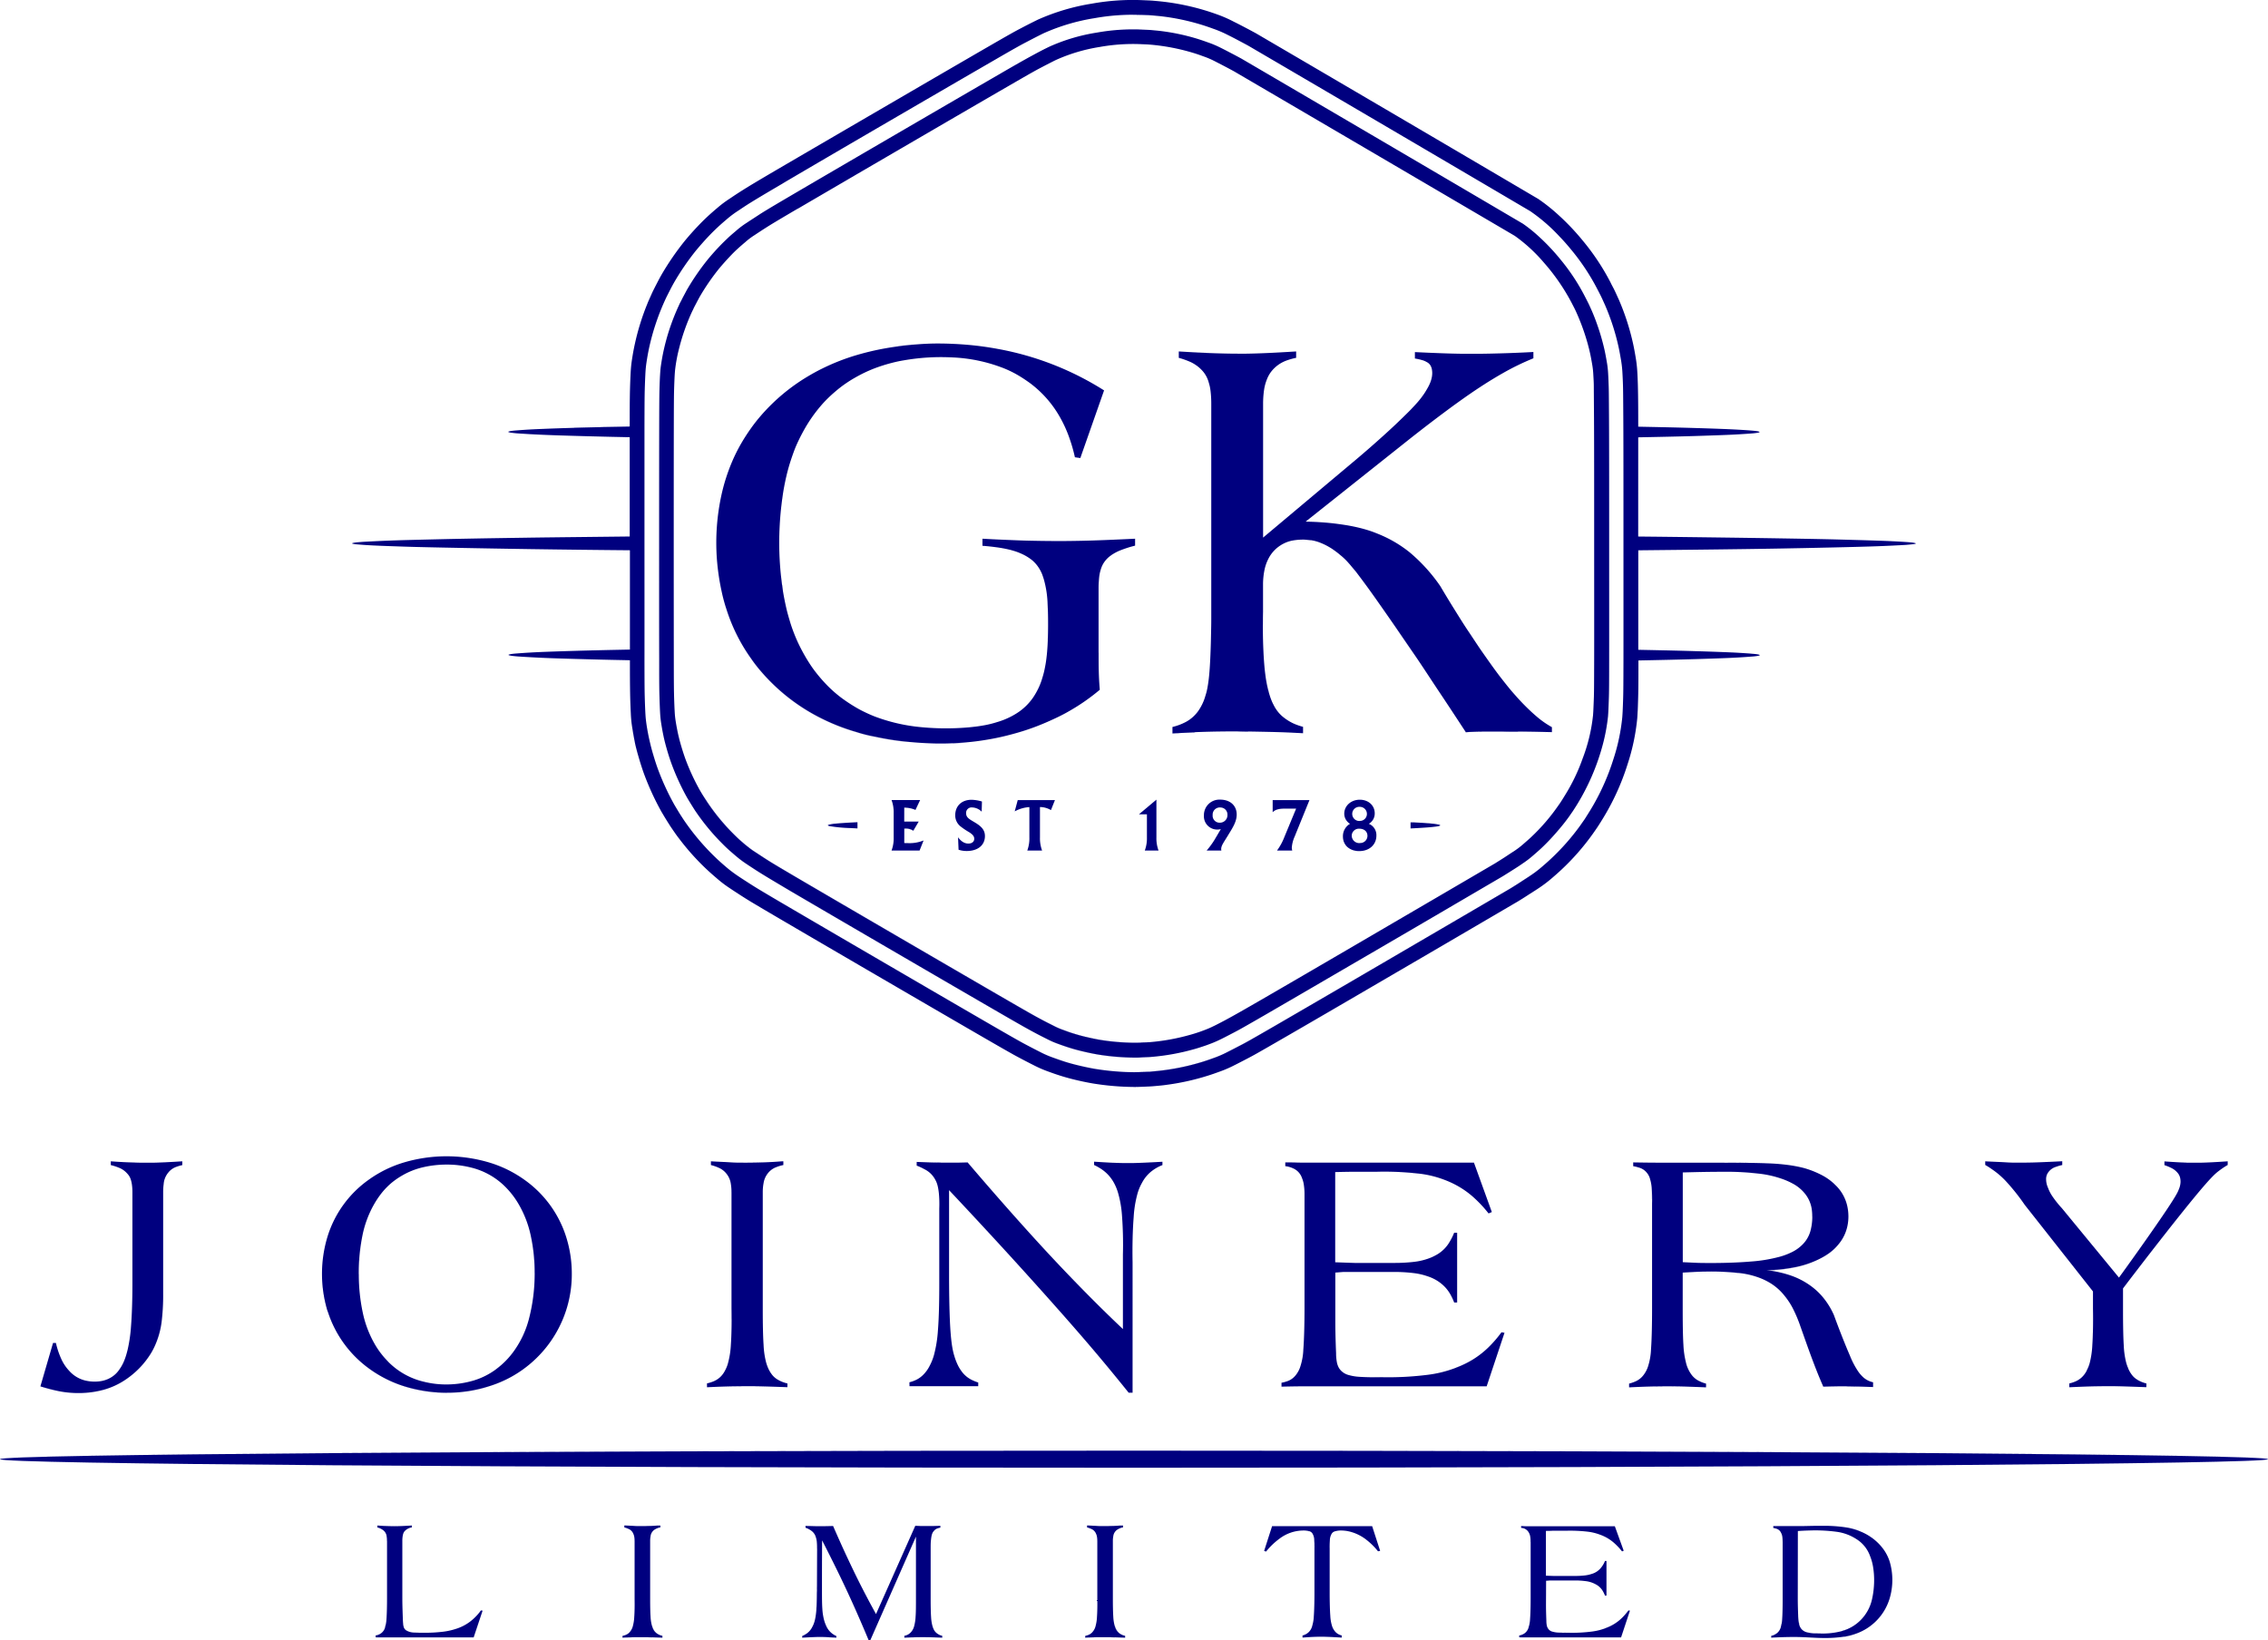 <svg id="a2331e54-2b8a-49a5-b755-b55650bf2eb3" viewBox="0 0 1062.99 768.94"><title>logo</title><path d="M417.86,398.69H431l1.87-4.72a17.32,17.32,0,0,1-7.12,1.25c-.62,0-1.28,0-1.93-.06v-6.78h.43a6.29,6.29,0,0,1,3.81,1l2.53-4.27H423.8v-6.53a13.26,13.26,0,0,1,5.24,1.06l2.22-4.62h-13.4a16.42,16.42,0,0,1,1,6.15v11.34A16.42,16.42,0,0,1,417.86,398.69Z" transform="translate(0 0)" fill="#00007f" fill-rule="evenodd"/><path d="M431,398.69h0l1.87-4.72Zm-7.18-3.53v-6.78h.43a6.16,6.16,0,0,1,3.81,1l2.53-4.28L428,389.42a6.16,6.16,0,0,0-3.81-1h-.43Zm0-10v-6.53a13.22,13.22,0,0,1,5.24,1.06l2.22-4.62L429,379.67a13.22,13.22,0,0,0-5.24-1.06Zm-4.94-3.94a16.28,16.28,0,0,0-1-6.15A16.28,16.28,0,0,1,418.86,381.2Z" transform="translate(0 0)" fill="#00007f"/><path d="M449.27,398.31a12,12,0,0,0,3.81.6c5.34,0,8.55-2.81,8.55-7,0-2.71-1.5-4.4-4.34-6.15-2.65-1.65-4.49-2.31-4.49-4.62a2.55,2.55,0,0,1,2.81-2.65,6.49,6.49,0,0,1,4.49,2l.13-4.78a18.44,18.44,0,0,0-4.87-.81c-4.69,0-7.65,2.94-7.65,7.25a6.55,6.55,0,0,0,2.5,5.24,32.79,32.79,0,0,0,4,2.69c1.56,1,2.41,1.84,2.41,3.12s-1,2.22-2.78,2.22-3.37-1-4.81-2.94Z" transform="translate(0 0)" fill="#00007f" fill-rule="evenodd"/><path d="M453.08,398.91a12.1,12.1,0,0,1-3.81-.6l-.25-5.9.25,5.9a12.1,12.1,0,0,0,3.81.6,9.69,9.69,0,0,0,6.28-1.93,6.42,6.42,0,0,0,2.27-5.1,6.42,6.42,0,0,1-2.27,5.1A9.69,9.69,0,0,1,453.08,398.91Zm3.53-5.78c0-1.32-.92-2.17-2.41-3.12l-1.07-.68a21.41,21.41,0,0,1-2.93-2,6.53,6.53,0,0,1-2.49-5.24,6.53,6.53,0,0,0,2.49,5.24,21.41,21.41,0,0,0,2.93,2l1.07.68C455.69,391,456.61,391.81,456.61,393.13Zm-8.9-11.21a7,7,0,0,1,2.06-5.08A7,7,0,0,0,447.71,381.92Zm5.09-.81a2.58,2.58,0,0,1,.75-1.92,2.88,2.88,0,0,1,2.06-.73,6.47,6.47,0,0,1,4.49,2l.13-4.78-.13,4.78a6.47,6.47,0,0,0-4.49-2,2.88,2.88,0,0,0-2.06.73A2.58,2.58,0,0,0,452.8,381.11Z" transform="translate(0 0)" fill="#00007f"/><path d="M481.48,398.69h6.94a16.42,16.42,0,0,1-1-6.15V378.3a10.17,10.17,0,0,1,5.15,1.44l1.87-4.69H477l-1.41,5.28a16.4,16.4,0,0,1,6.87-2v14.24A16.42,16.42,0,0,1,481.48,398.69Z" transform="translate(0 0)" fill="#00007f" fill-rule="evenodd"/><path d="M488.42,398.69h0Zm-1-6.15V378.3a10.15,10.15,0,0,1,5.15,1.44l1.87-4.69-1.87,4.69a10.15,10.15,0,0,0-5.15-1.44Zm-11.81-12.21a16.39,16.39,0,0,1,6.87-2A16.39,16.39,0,0,0,475.61,380.33Z" transform="translate(0 0)" fill="#00007f"/><path d="M537.55,381.7v10.84a16.42,16.42,0,0,1-1,6.15H543a16.42,16.42,0,0,1-1-6.15V374.83l-8.18,6.87Z" transform="translate(0 0)" fill="#00007f" fill-rule="evenodd"/><path d="M543,398.69h0Zm-1-6.15v0Zm-4.47-10.84h0Z" transform="translate(0 0)" fill="#00007f"/><path d="M565.52,398.69h6.93a3,3,0,0,1-.09-.72c0-1.56,1.18-3.09,2.62-5.46,2.37-3.94,4.65-7.06,4.65-10.68,0-4.16-3-7-7.74-7a7.25,7.25,0,0,0-7.62,7.43,6.2,6.2,0,0,0,6.43,6.59,5.29,5.29,0,0,0,1.5-.22l-3,5.09a38.34,38.34,0,0,1-3.68,5m6.27-20.2a3.29,3.29,0,0,1,3.5,3.37,3.54,3.54,0,0,1-3.59,3.75,3.25,3.25,0,0,1-3.34-3.53A3.37,3.37,0,0,1,571.79,378.49Z" transform="translate(0 0)" fill="#00007f" fill-rule="evenodd"/><path d="M572.45,398.69h0Zm-.09-.72c0-1.27.77-2.5,1.84-4.2l.78-1.26c.32-.54.65-1.06,1-1.57,2-3.21,3.69-6,3.69-9.11,0,3.13-1.71,5.9-3.69,9.11-.31.51-.64,1-1,1.57l-.78,1.26C573.13,395.47,572.36,396.7,572.36,398Zm-1.66-9.12a6.32,6.32,0,0,1-4.63-1.82,6.59,6.59,0,0,1-1.8-4.77,6.59,6.59,0,0,0,1.8,4.77,6.32,6.32,0,0,0,4.63,1.82,5.09,5.09,0,0,0,1.5-.22A5.09,5.09,0,0,1,570.7,388.85Zm.82-3.25a3.25,3.25,0,0,1-3.16-3.52A3.25,3.25,0,0,0,571.52,385.6Zm-3.16-3.52a3.36,3.36,0,0,1,3.43-3.59,3.29,3.29,0,0,1,3.5,3.37,3.29,3.29,0,0,0-3.5-3.37A3.36,3.36,0,0,0,568.36,382.08Zm9.19-5.31a8.11,8.11,0,0,0-5.46-1.94A8.11,8.11,0,0,1,577.55,376.77Z" transform="translate(0 0)" fill="#00007f"/><path d="M598.52,398.69h7.15a4.65,4.65,0,0,1-.22-1.28,15.15,15.15,0,0,1,1.28-5.12l7-17.24H596.49v5.68c1.34-1.34,3.09-1.68,5.65-1.68h5.34l-5.56,13.43A26.59,26.59,0,0,1,598.52,398.69Z" transform="translate(0 0)" fill="#00007f" fill-rule="evenodd"/><path d="M605.67,398.69h0Zm-.22-1.28a15.59,15.59,0,0,1,1.28-5.12l7-17.24-7,17.24A15.59,15.59,0,0,0,605.45,397.41Zm-7.15-17.84a5.05,5.05,0,0,1,.55-.18,12.15,12.15,0,0,1,3.28-.34A11.1,11.1,0,0,0,598.3,379.57Zm9.18-.52h0Z" transform="translate(0 0)" fill="#00007f"/><path d="M632.79,386.14a6.65,6.65,0,0,0-3.37,6c0,4,3.09,6.81,7.68,6.81,4.75,0,8-3.06,8-7.25a5.71,5.71,0,0,0-3.56-5.55,5.54,5.54,0,0,0,2.78-4.94c0-3.59-2.88-6.34-7-6.34s-7.28,2.88-7.28,6.56a5.54,5.54,0,0,0,2.75,4.75m4.59-1.35a3.32,3.32,0,1,1-.06-6.62,3.31,3.31,0,0,1,.06,6.62m-.09,10.37a3.54,3.54,0,0,1-3.75-3.43,3.34,3.34,0,0,1,3.59-3.31c2.31,0,3.78,1.37,3.78,3.34A3.38,3.38,0,0,1,637.29,395.16Z" transform="translate(0 0)" fill="#00007f" fill-rule="evenodd"/><path d="M637.1,398.91a8.13,8.13,0,0,1-5.56-1.92,5.91,5.91,0,0,1-1.12-1.33,7.61,7.61,0,0,0,6.68,3.25,8.5,8.5,0,0,0,5.79-2.06,6.91,6.91,0,0,0,2.24-5.19,6.91,6.91,0,0,1-2.24,5.19A8.5,8.5,0,0,1,637.1,398.91Zm.15-3.75a3.89,3.89,0,0,1-2.65-1A3.89,3.89,0,0,0,637.25,395.16Zm-7.83-3.05h0Zm11.49-.35c0-2-1.52-3.34-3.78-3.34a3.34,3.34,0,0,0-3.59,3.31,3.34,3.34,0,0,1,3.59-3.31C639.39,388.42,640.91,389.76,640.91,391.76Zm4.21-.29a6,6,0,0,0-.89-3.16A6,6,0,0,1,645.12,391.47Zm-12.33-5.33a5.54,5.54,0,0,1-2.75-4.75A5.54,5.54,0,0,0,632.79,386.14Zm8.78,0a5.51,5.51,0,0,0,2.78-4.94A5.51,5.51,0,0,1,641.57,386.11Zm-4.1-1.32a3.08,3.08,0,0,0,2.17-.91A3.08,3.08,0,0,1,637.47,384.79Zm3.07-3.27a3.09,3.09,0,0,0-3.22-3.35,3.61,3.61,0,0,0-2.52.95,3.19,3.19,0,0,0-1,2.33,3.19,3.19,0,0,1,1-2.33,3.61,3.61,0,0,1,2.52-.95A3.09,3.09,0,0,1,640.54,381.52Z" transform="translate(0 0)" fill="#00007f"/><path d="M767.85,304.52l0-46.56,24.38-.26c8.13-.09,16.26-.19,25-.31s18.1-.27,27.46-.46,18.73-.4,25-.57,9.57-.27,12.83-.41,6.53-.3,8.44-.4,2.47-.14,3-.19c1.08-.09,1.91-.16,2.43-.23a9.55,9.55,0,0,0,1.07-.18c.32-.08.62-.14.38-.31a10,10,0,0,0-2.31-.39c-.51-.06-1-.1-2.36-.19s-3.53-.22-5.71-.33-4.36-.2-8.64-.34-10.66-.32-17-.49-12.77-.29-22.2-.45-21.91-.35-34.38-.51-25-.32-37.43-.44L767.82,205c8.93-.18,17.86-.35,26.78-.62,4.72-.15,9.43-.31,12.84-.44s5.52-.23,7.62-.36,4.21-.27,5.41-.36,1.49-.13,1.79-.16c.51-.06,1-.11,1.52-.21.31-.06.62-.14.69-.16.23-.07.29-.23.08-.33a4.19,4.19,0,0,0-.77-.2c-.45-.08-1.18-.17-2.12-.27l-2.19-.18c-1.2-.08-3.1-.21-5-.31s-3.81-.2-7.12-.33-8-.29-12.74-.43c-8.92-.27-17.85-.45-26.79-.63,0-6.54,0-13.08-.17-19.63-.06-2-.14-3.94-.23-5.51a60.18,60.18,0,0,0-.88-7.82c-.27-1.6-.63-3.64-1.07-5.67a113.53,113.53,0,0,0-6.69-20.82l-.91-2c-.56-1.23-.76-1.69-1.49-3.16-.39-.77-1-1.86-1.51-2.94a108.56,108.56,0,0,0-13.06-19.69,111.25,111.25,0,0,0-11.39-12,83.67,83.67,0,0,0-9.47-7.53q-66.08-38.9-132.29-77.63-2.64-1.44-5.29-2.83c-1.78-.93-3.55-1.85-5-2.55A59,59,0,0,0,571.14,7c-1.52-.56-3.48-1.25-5.46-1.86A112.59,112.59,0,0,0,544.27.69c-.8-.09-1.59-.16-2.23-.22-1.35-.12-1.84-.18-3.49-.26l-3.3-.14a108.1,108.1,0,0,0-23.56,1.64,101.18,101.18,0,0,0-25.16,7.46c-.52.24-1,.49-2.46,1.21s-3.77,1.92-6.1,3.14-4.63,2.48-15.48,8.75C440.82,34.81,385,67.34,363.33,80c-10.8,6.34-13,7.73-15.25,9.14s-4.41,2.86-5.94,3.89a52.35,52.35,0,0,0-6.13,4.6c-1.2,1-2.78,2.38-4.31,3.79s-3,2.87-4.8,4.77-3.88,4.22-5.87,6.63a127.37,127.37,0,0,0-11.19,16.32c-.59,1.06-1.16,2.13-1.72,3.21s-1.12,2.16-1.5,2.93c-.74,1.46-.94,1.92-1.49,3.15s-1.29,2.82-1.84,4.25a113.71,113.71,0,0,0-5.75,18.59c-.44,2-.81,4-1.08,5.65s-.43,2.76-.57,3.93-.23,2.34-.33,4.23-.21,4.5-.28,7.1c-.16,5.92-.13,11.84-.14,17.75-8.92.18-17.84.36-26.76.63-4.71.14-9.43.3-12.84.44s-5.52.23-7.62.35-4.21.28-5.41.37-1.49.12-1.79.15c-.5.06-1,.11-1.51.21-.32.06-.63.14-.69.16s-.19,0-.27.19c.12.2.16.16.41.22l.55.13c.44.08,1.17.16,2.11.26.5.05,1,.1,2.74.21s4.76.3,7.77.44,6,.27,10.37.41,10.08.31,15.79.45,11.43.28,17.15.39l0,46.54-24.39.27c-8.13.09-16.26.18-25,.31s-18.11.27-27.47.45-18.72.41-25,.57-9.58.28-12.84.41-6.52.3-8.43.4-2.47.14-3,.19c-.89.07-1.78.12-2.66.26a10.47,10.47,0,0,0-1,.2c-.09,0-.19,0-.27.17s.15.12.22.15a9.88,9.88,0,0,0,1.13.21c.31.05.63.09,1.56.16s2.47.2,4,.29,3.08.18,6,.3,7.22.27,11.52.41,8.59.25,18.48.45,25.35.49,40.83.72,30.94.41,46.42.54l0,46.55c-8.92.18-17.84.36-26.76.63-4.71.14-9.43.3-12.84.43s-5.52.24-7.62.36-4.21.28-5.41.37-1.49.12-1.79.15c-.5.06-1,.11-1.51.21-.32.06-.63.14-.69.16s-.19,0-.27.19c.12.2.16.15.41.22l.55.12c.44.09,1.17.17,2.11.27.5.05,1,.1,2.74.21s4.76.29,7.77.44,6,.27,10.37.41,10.08.3,15.79.45,11.44.27,17.15.38c0,5.91,0,11.83.14,17.73.07,2.61.18,5.22.27,7.05a54.31,54.31,0,0,0,.81,7.61c.25,1.56.62,3.61,1,5.64s.92,4.06,1.63,6.57,1.63,5.5,2.68,8.45a127.47,127.47,0,0,0,8.26,18c.62,1,1.24,2.09,1.88,3.13s1.28,2.06,1.74,2.79c.88,1.38,1.17,1.78,1.94,2.9s1.74,2.53,2.71,3.75a114.2,114.2,0,0,0,13,14.48c1.51,1.41,3.06,2.77,4.3,3.82a55.94,55.94,0,0,0,6.54,5c1.58,1.06,3.78,2.5,6,3.92s4.45,2.8,15.25,9.14c21.62,12.69,77.49,45.23,99.16,57.76,10.85,6.27,13.16,7.52,15.48,8.75s4.66,2.44,6.31,3.26a54.19,54.19,0,0,0,7,3.06c1.48.54,3.44,1.24,5.42,1.87s4,1.21,6.52,1.83,5.58,1.29,8.67,1.83a126,126,0,0,0,19.71,1.69c1.21,0,2.43-.05,3.64-.09s2.43-.1,3.29-.14c1.63-.08,2.13-.14,3.48-.26s3.07-.27,4.6-.5a113.07,113.07,0,0,0,19-4.17c2-.61,3.93-1.29,5.45-1.85a57,57,0,0,0,7.55-3.24c1.71-.85,4-2.05,6.37-3.28s4.63-2.49,15.75-8.92,31-18,51-29.66,39.82-23.26,59.72-34.91c1.69-1.05,3.38-2.12,5.05-3.2s3.35-2.16,4.66-3a61,61,0,0,0,6.27-4.77c1.23-1.05,2.8-2.42,4.31-3.84a111.77,111.77,0,0,0,14.44-16.42c.47-.65.92-1.3,1.29-1.83.77-1.12,1.07-1.52,1.95-2.91.46-.72,1.11-1.76,1.75-2.8a114,114,0,0,0,11.56-25.37,99.59,99.59,0,0,0,4.56-21.49c.05-.57.09-1.15.17-2.73s.19-4.2.26-6.8c.17-5.92.13-11.83.14-17.75,8.92-.18,17.85-.36,26.76-.63,4.72-.14,9.43-.3,12.84-.43s5.52-.24,7.62-.36,4.21-.28,5.41-.37,1.49-.12,1.79-.15c.51-.06,1-.11,1.52-.21.31-.06.62-.14.69-.16.23-.07.29-.24.08-.33a3.5,3.5,0,0,0-.77-.2c-.45-.09-1.18-.17-2.12-.27-.5,0-1-.1-2.19-.18s-3.1-.21-5-.32-3.81-.19-7.12-.32-8-.29-12.74-.43c-8.91-.27-17.83-.45-26.75-.63M366.87,86c-10.77,6.31-12.94,7.67-15.1,9s-4.3,2.78-5.76,3.76a46.78,46.78,0,0,0-5.59,4.2c-1.11.93-2.58,2.21-4,3.53s-2.82,2.69-4.5,4.47-3.65,4-5.53,6.25a118.88,118.88,0,0,0-10.52,15.33c-.56,1-1.11,2-1.65,3.07s-1.06,2.06-1.42,2.78-.56,1.13-.75,1.54a110.62,110.62,0,0,0-7.76,22.87c-.41,1.89-.76,3.8-1,5.27s-.4,2.51-.52,3.56-.21,2.09-.3,3.89-.2,4.34-.27,6.89-.11,5.1-.14,17.15c0,24.11,0,86.24,0,110.35,0,12.06.07,14.6.14,17.15s.17,5.09.26,6.84.17,2.69.28,3.63.23,1.88.46,3.31.57,3.35,1,5.26.86,3.81,1.53,6.17,1.53,5.17,2.52,7.94A119.59,119.59,0,0,0,316,377.12c.59,1,1.19,2,1.79,3s1.23,2,1.66,2.65.68,1.06.93,1.43A110.25,110.25,0,0,0,336,402.58c1.41,1.33,2.87,2.6,4,3.57s1.95,1.63,2.79,2.27,1.68,1.26,3.18,2.27,3.65,2.41,5.81,3.78,4.33,2.74,15.1,9.06c21.54,12.64,77.42,45.19,99,57.68,10.8,6.24,13.06,7.47,15.32,8.66s4.54,2.37,6.11,3.16a46.58,46.58,0,0,0,6.41,2.79c1.36.5,3.2,1.15,5.05,1.75s3.74,1.13,6.12,1.71,5.25,1.22,8.15,1.73a120.92,120.92,0,0,0,18.54,1.59l3.48-.09,3.12-.13c.81,0,1.26-.07,1.71-.11a109.85,109.85,0,0,0,23.72-4.53c1.85-.57,3.67-1.21,5.08-1.73a49.42,49.42,0,0,0,6.89-3c1.62-.8,3.9-2,6.16-3.17s4.52-2.42,15.6-8.83,31-18,50.86-29.61,39.78-23.23,59.65-34.88c1.65-1,3.28-2.05,4.91-3.1s3.25-2.1,4.49-2.94a52.47,52.47,0,0,0,5.69-4.34c1.14-1,2.61-2.25,4-3.57a106.44,106.44,0,0,0,13.61-15.48l1.2-1.71c.71-1,1-1.37,1.78-2.67.44-.68,1.06-1.67,1.67-2.66a107.66,107.66,0,0,0,10.89-23.88,92.26,92.26,0,0,0,4.26-20c.05-.49.08-1,.16-2.52s.18-4.06.25-6.61.12-5.09.14-17.46,0-34.55,0-56.73,0-44.37-.07-56.42-.1-14-.16-15.9-.14-3.84-.23-5.32a51.57,51.57,0,0,0-.8-7.11c-.25-1.48-.59-3.39-1-5.3a107.47,107.47,0,0,0-6.3-19.62c-.3-.68-.61-1.36-.86-1.91-.51-1.14-.67-1.52-1.36-2.9-.37-.72-.9-1.76-1.44-2.79a102.59,102.59,0,0,0-12.26-18.52c-1.69-2.06-3.46-4.11-5.39-6.09a81.83,81.83,0,0,0-13.84-12q-65.94-38.82-132-77.47c-1.7-.93-3.41-1.84-5.13-2.75s-3.44-1.79-4.78-2.45a51,51,0,0,0-6.59-2.81c-1.4-.52-3.24-1.16-5.09-1.74a105.81,105.81,0,0,0-20.18-4.21l-2.08-.19c-1.25-.12-1.66-.17-3.2-.25L535.06,7a101.58,101.58,0,0,0-22.15,1.53,94.79,94.79,0,0,0-23.5,6.94c-.46.21-.91.43-2.28,1.12s-3.64,1.86-5.91,3.05S476.7,22,465.9,28.27c-21.61,12.49-77.49,45-99,57.68M469.3,34.26c-21.54,12.45-77.42,45-98.9,57.6-10.73,6.3-12.84,7.62-14.95,9s-4.18,2.71-5.57,3.64a40.32,40.32,0,0,0-5,3.79c-1,.85-2.4,2-3.74,3.28s-2.63,2.51-4.21,4.18-3.42,3.72-5.17,5.84a112.57,112.57,0,0,0-9.87,14.37c-.53,1-1.05,2-1.56,2.93s-1,2-1.35,2.63-.52,1-.69,1.41a104.47,104.47,0,0,0-6.71,19.05c-.24,1-.46,1.94-.65,2.83-.37,1.76-.64,3.21-.91,4.93-.14.86-.28,1.77-.39,2.69s-.18,1.84-.28,3.54-.19,4.19-.26,6.68-.1,5-.13,17c-.05,24.05-.05,86.23,0,110.27,0,12,.07,14.51.14,17s.17,5,.25,6.63.16,2.49.25,3.31.2,1.66.42,3,.52,3.1.9,4.89.8,3.55,1.42,5.76,1.44,4.84,2.37,7.44a112.1,112.1,0,0,0,7.26,15.84c.56.95,1.13,1.9,1.71,2.84s1.17,1.88,1.57,2.51.63,1,.86,1.31A103.76,103.76,0,0,0,339,395.9c1.49,1.48,2.81,2.68,4,3.7s2.49,2.17,4,3.33c.74.57,1.48,1.11,2.9,2.06s3.51,2.32,5.61,3.66,4.22,2.66,14.95,9c21.48,12.6,77.36,45.15,98.9,57.6,10.77,6.23,13,7.42,15.16,8.58s4.43,2.31,5.92,3.06a41.85,41.85,0,0,0,5.78,2.52c1.25.46,3,1.07,4.7,1.62s3.49,1.06,5.71,1.6,4.92,1.15,7.64,1.62a113.21,113.21,0,0,0,17.36,1.5c1.11,0,2.21,0,3.32-.09l3-.12,1.56-.1a104.09,104.09,0,0,0,19.88-3.56c1-.27,1.92-.56,2.79-.83,1.71-.55,3.1-1,4.74-1.64.81-.3,1.67-.64,2.52-1s1.7-.74,3.23-1.5,3.74-1.91,5.95-3.07,4.4-2.36,15.43-8.74,30.92-18,50.78-29.56,39.73-23.21,59.58-34.84q2.4-1.49,4.77-3c1.58-1,3.15-2,4.31-2.83a45.37,45.37,0,0,0,5.13-3.91c1-.88,2.41-2.07,3.73-3.31a101.17,101.17,0,0,0,7.82-8.26c1.73-2,3.4-4.09,5-6.28.41-.56.8-1.13,1.11-1.59.66-.94.86-1.2,1.63-2.42.41-.64,1-1.57,1.58-2.52a105.4,105.4,0,0,0,11.32-26.09,87.6,87.6,0,0,0,2.87-14.84c0-.42.07-.85.14-2.31s.17-3.94.25-6.43.11-5,.13-17.3,0-34.5,0-56.67,0-44.34-.07-56.36-.09-13.89-.16-15.76-.14-3.74-.22-5.14a45.41,45.41,0,0,0-.72-6.4c-.23-1.35-.55-3.14-.93-4.91a104,104,0,0,0-3.07-10.95c-.86-2.53-1.78-5-2.85-7.48-.28-.64-.56-1.27-.79-1.77-.48-1.05-.6-1.35-1.25-2.64-.33-.67-.84-1.66-1.35-2.64a95.35,95.35,0,0,0-11.48-17.35,98.2,98.2,0,0,0-10-10.61,68.63,68.63,0,0,0-7.56-6.08Q647.82,66.07,581.86,27.49q-2.48-1.35-5-2.66c-1.66-.87-3.34-1.74-4.59-2.36a46.32,46.32,0,0,0-5.93-2.53c-1.29-.47-3-1.07-4.73-1.62a100,100,0,0,0-18.95-3.94l-1.93-.18c-1.15-.11-1.47-.15-2.91-.22l-3-.13a95,95,0,0,0-20.75,1.43,86.89,86.89,0,0,0-21.85,6.42c-.39.18-.78.36-2.08,1s-3.53,1.8-5.73,3-4.4,2.35-15.17,8.58M373.94,97.78c-10.69,6.27-12.75,7.56-14.8,8.86s-4.07,2.64-5.38,3.51a33.73,33.73,0,0,0-4.5,3.39c-.93.77-2.21,1.88-3.45,3s-2.46,2.34-3.92,3.89-3.19,3.46-4.83,5.44a105.33,105.33,0,0,0-9.2,13.4c-.5.92-1,1.85-1.48,2.78s-1,1.86-1.28,2.49-.47,1-.62,1.28a97.87,97.87,0,0,0-6.25,17.73,73.79,73.79,0,0,0-1.79,9.57c-.09.79-.16,1.59-.25,3.2s-.18,4-.25,6.46-.1,4.85-.13,16.84c-.05,24-.05,86.2,0,110.18,0,12,.07,14.41.13,16.84s.17,4.85.25,6.42.14,2.28.22,3,.18,1.42.37,2.61.49,2.86.84,4.52.74,3.3,1.32,5.35,1.34,4.52,2.2,6.94a103.68,103.68,0,0,0,6.78,14.77q.79,1.37,1.62,2.7c.55.9,1.11,1.79,1.48,2.38s.58.89.78,1.19a97.78,97.78,0,0,0,12,14.46,72.66,72.66,0,0,0,7.3,6.44c.63.49,1.28,1,2.62,1.86s3.37,2.22,5.41,3.53,4.11,2.59,14.8,8.87c21.4,12.55,77.3,45.11,98.76,57.52,10.73,6.2,12.86,7.36,15,8.5s4.3,2.24,5.71,2.94a34.49,34.49,0,0,0,5.16,2.25c1.13.42,2.73,1,4.34,1.51s3.25,1,5.32,1.49,4.58,1.06,7.12,1.51a105.5,105.5,0,0,0,16.19,1.39c1.05,0,2.1,0,3.15-.08s2.1-.08,2.8-.12,1.06-.05,1.41-.08a98.81,98.81,0,0,0,18.51-3.32,72.41,72.41,0,0,0,9.21-3.17c.73-.31,1.46-.64,2.9-1.36s3.6-1.83,5.74-3,4.28-2.3,15.28-8.66,30.85-17.92,50.69-29.51,39.69-23.18,59.51-34.79q2.32-1.44,4.62-2.92c1.53-1,3-2,4.14-2.71a39.71,39.71,0,0,0,4.56-3.48c.94-.8,2.22-1.91,3.45-3.06a92.75,92.75,0,0,0,13.05-15.18l.62-.87.77-1.19c.38-.59.93-1.48,1.48-2.38a87.64,87.64,0,0,0,8.4-17.47A80.14,80.14,0,0,0,746.67,335c0-.35.06-.71.12-2.1s.18-3.82.25-6.24.1-4.86.13-17.15,0-34.45,0-56.6,0-44.32-.07-56.31S747,182.81,747,181s-.13-3.64-.21-5a38.84,38.84,0,0,0-.64-5.69c-.21-1.23-.5-2.89-.86-4.54s-.77-3.28-1.25-5a102.75,102.75,0,0,0-5.51-15c-.15-.33-.31-.65-.62-1.28l-1.28-2.49a96.07,96.07,0,0,0-13.06-18.94,74.73,74.73,0,0,0-13.62-12.51Q644.28,72,578.47,33.49c-1.59-.87-3.2-1.73-4.81-2.57s-3.23-1.68-4.4-2.27A38.66,38.66,0,0,0,564,26.41c-1.16-.43-2.75-1-4.36-1.5a98.63,98.63,0,0,0-20.71-4c-.35,0-.71-.06-1.41-.09l-2.8-.12a88.84,88.84,0,0,0-19.34,1.32A80.7,80.7,0,0,0,495.15,28c-.32.15-.65.3-1.89.93s-3.4,1.74-5.55,2.87-4.28,2.29-15,8.5c-21.46,12.4-77.36,45-98.76,57.52M514.89,306V276.1c0-1,0-1.9.07-2.86s.12-1.9.21-2.67a18.91,18.91,0,0,1,.32-2c.13-.59.29-1.17.44-1.65a12.68,12.68,0,0,1,.93-2.3,12.42,12.42,0,0,1,3.3-3.87c.34-.26.67-.51,1.15-.83s1.09-.69,1.73-1a18.77,18.77,0,0,1,2.2-1c.9-.36,2.06-.77,3.23-1.15s2.35-.7,3.54-1v-3.25c-3.18.16-6.36.3-9.54.44s-6.37.27-10.14.39-8.13.22-12.49.25-8.72,0-11.87-.05-5.06-.09-7-.14-3.85-.12-6-.21-4.66-.19-7.12-.3-4.92-.24-7.38-.38v3.32c3,.22,6,.58,8.62,1,1.52.26,3,.56,4.53.94.64.17,1.27.36,1.82.53a26.75,26.75,0,0,1,2.9,1.08,22.94,22.94,0,0,1,5.26,3.09,15.81,15.81,0,0,1,2.91,3.15,18.12,18.12,0,0,1,1.52,2.63,10.84,10.84,0,0,1,.48,1.14c.23.6.55,1.54.82,2.49A47.52,47.52,0,0,1,491,283.3c.07,1.17.12,2.33.16,3.58.14,5,.09,10.57-.16,15.27-.06,1.16-.14,2.25-.23,3.34s-.21,2.18-.33,3.15-.24,1.83-.39,2.68-.31,1.7-.47,2.45a38.38,38.38,0,0,1-1.05,4,30.91,30.91,0,0,1-2.33,5.83,32,32,0,0,1-2.18,3.64,26.71,26.71,0,0,1-6.47,6.43,33.19,33.19,0,0,1-3.82,2.27,35.36,35.36,0,0,1-6.32,2.52,48.64,48.64,0,0,1-7.13,1.7c-.94.16-1.88.3-2.94.43s-2.24.26-3.42.37a121.85,121.85,0,0,1-23.47-.23,82.34,82.34,0,0,1-20.8-5c-1.49-.6-2.89-1.23-4.27-1.89s-2.74-1.35-4.63-2.48a75.67,75.67,0,0,1-6.6-4.41,59.22,59.22,0,0,1-6.46-5.69,74.34,74.34,0,0,1-5.24-6c-1.37-1.75-2.26-3.07-3.12-4.4s-1.68-2.69-2.51-4.17-1.66-3.06-2.44-4.68-1.49-3.27-2.2-5.08-1.41-3.8-2-5.8-1.18-4-1.69-6.26-1-4.65-1.41-7.08-.74-4.88-1-7.45a150.81,150.81,0,0,1-.87-16,156.21,156.21,0,0,1,.88-16.14c.28-2.59.61-5.07,1-7.54s.89-4.92,1.41-7.17,1.06-4.29,1.69-6.31,1.32-4,2-5.83,1.42-3.47,2.19-5.08,1.61-3.21,2.43-4.67a69.66,69.66,0,0,1,7.9-11.36c.93-1.09,1.9-2.16,3.41-3.64a74,74,0,0,1,5.8-5.05,60.18,60.18,0,0,1,7.13-4.69,66,66,0,0,1,8.33-4,76.29,76.29,0,0,1,8.35-2.69c2.42-.63,4.23-1,6.05-1.29a101.84,101.84,0,0,1,22.64-1.34,74.46,74.46,0,0,1,24.22,5.15,50.65,50.65,0,0,1,7.55,3.83c1.42.86,3.09,2,4.68,3.15a51.41,51.41,0,0,1,12.17,13,55.78,55.78,0,0,1,2.85,4.92,59,59,0,0,1,3.47,8.15,75,75,0,0,1,2.44,8.6l2.54.37,11.13-31.71a139.76,139.76,0,0,0-49.52-19.39c-4.54-.85-9.2-1.51-13.88-1.93s-9.39-.63-13.42-.66-7.39.13-10.74.39-6.7.61-9.93,1.07-6.37,1-9.47,1.67-6.18,1.46-9.06,2.31-5.58,1.79-8.22,2.82-5.25,2.2-7.68,3.39-4.69,2.43-6.89,3.75a90,90,0,0,0-22,18.38c-1.49,1.72-2.92,3.5-4.47,5.66s-3.24,4.72-4.77,7.36a78.22,78.22,0,0,0-4.12,8.18c-1.21,2.8-2.26,5.68-3.1,8.31s-1.45,5-2,7.42A105.09,105.09,0,0,0,336,262.09a110.82,110.82,0,0,0,2.25,15.26,77.26,77.26,0,0,0,2.28,8.37A82.44,82.44,0,0,0,352,308.64a66.41,66.41,0,0,0,4.94,6.35,90,90,0,0,0,28.75,22.09,94.67,94.67,0,0,0,15.53,6,66.57,66.57,0,0,0,8.82,2.22,129.89,129.89,0,0,0,13.86,2.25c4.65.52,9.33.8,13.11.92s6.64.06,9.51-.07,5.73-.34,8.45-.62,5.3-.66,7.87-1.09,5.13-.92,8.59-1.77,7.84-2.08,12.11-3.6,8.42-3.36,11.37-4.76,4.69-2.35,6.41-3.35a94.25,94.25,0,0,0,14.15-9.89c-.56-6.1-.56-11.87-.56-17.36m45.16,37.24c3.53-.13,7.07-.24,11.32-.3s9.23-.09,14.2,0,9.95.18,13.29.28,5,.18,6.74.26l5.11.26v-3a28.28,28.28,0,0,1-4.55-1.6,23.37,23.37,0,0,1-5.28-3.42,16.61,16.61,0,0,1-3-3.52c-.4-.62-.75-1.27-1-1.78a21.92,21.92,0,0,1-1.12-2.47c-.18-.47-.38-1-.56-1.57s-.35-1.12-.55-1.82a48.41,48.41,0,0,1-1.11-4.95c-.25-1.3-.42-2.62-.59-3.94s-.3-2.65-.43-4.26-.26-3.5-.35-5.4-.17-3.79-.22-5.85c-.1-4.18-.12-8.8,0-13.19v-13a34.28,34.28,0,0,1,.78-7.22,19.85,19.85,0,0,1,.86-2.84,21.81,21.81,0,0,1,1.15-2.47,16.11,16.11,0,0,1,10.45-7.9,27.15,27.15,0,0,1,9.22-.29,20.33,20.33,0,0,1,4.31,1.17,30.7,30.7,0,0,1,5.76,3c.83.56,1.78,1.25,2.87,2.12.52.42,1,.84,1.44,1.2a30.54,30.54,0,0,1,2.94,2.86c.31.35.63.7,1.15,1.31s1.24,1.49,2,2.38,1.4,1.79,2.32,3,2.05,2.74,3.18,4.28,2.24,3.08,4.41,6.15,5.39,7.67,8.58,12.28,6.35,9.25,10,14.58S670.93,318.92,675,325s8,12.11,12,18.19c1.52-.08,3-.13,4.57-.18s3-.07,6.41-.08,8.57,0,13.78,0,10.41.13,15.61.26v-2.33a42.5,42.5,0,0,1-7.48-5.27c-.9-.77-1.78-1.56-2.82-2.54-2.12-2-4.67-4.6-6.83-7.1-2.34-2.58-4.43-5.23-7-8.53-.86-1.11-1.7-2.23-3.17-4.25s-3.56-5-5.61-7.93-4-6-6.19-9.24-4.41-6.83-6.64-10.41-4.42-7.19-6.56-10.82a79,79,0,0,0-14.36-15.85A58,58,0,0,0,648,251.16c-1.18-.54-2.37-1-3.7-1.53s-2.79-1-4.26-1.43-3-.82-4.64-1.18-3.52-.72-5.38-1-3.73-.54-5.7-.76c-4-.42-8.25-.69-12.38-.74l47-37.36c4.62-3.68,9.47-7.44,14-10.87,2.24-1.69,4.36-3.27,6.48-4.84s4.27-3.11,6.19-4.47,3.61-2.53,5.32-3.69,3.43-2.28,5-3.28,2.92-1.84,4.3-2.67,2.78-1.65,4.08-2.39a120.76,120.76,0,0,1,14.38-7V165c-3.42.19-6.84.34-10.26.47s-6.84.22-9.67.28-5.05.09-7.27.08-4.46,0-6.31,0c-3.7-.06-6-.12-9.6-.25l-6.06-.24-6.37-.29v3a29.31,29.31,0,0,1,3.44.77,8.18,8.18,0,0,1,2.06.88,4.14,4.14,0,0,1,2,2,6.27,6.27,0,0,1,.4,1.12,9.81,9.81,0,0,1,.22,2.28,10.45,10.45,0,0,1-.17,1.64,14.48,14.48,0,0,1-1.13,3.46c-.14.3-.27.59-.64,1.28s-1,1.76-1.67,2.8a41,41,0,0,1-3.36,4.38c-.4.45-.81.91-1.3,1.44s-1.06,1.14-1.63,1.74-1.17,1.2-2.33,2.34-2.89,2.83-4.65,4.5-3.53,3.3-5.54,5.12-4.24,3.81-6.49,5.78-4.52,3.92-6.81,5.85L592,252V189.13a44.93,44.93,0,0,1,.48-6.53,21.75,21.75,0,0,1,.53-2.48c.22-.76.47-1.51.72-2.14a15.27,15.27,0,0,1,1.63-3.17,15.93,15.93,0,0,1,5.75-5,16.63,16.63,0,0,1,1.78-.78,30,30,0,0,1,4.6-1.29v-3c-7.14.44-14.37.85-21,1-11,.29-22.43-.29-34-1v3a38.84,38.84,0,0,1,4.75,1.63,17.28,17.28,0,0,1,3.38,1.84,16.6,16.6,0,0,1,3.43,3.17,13.33,13.33,0,0,1,2.42,4.72c.19.6.37,1.27.53,1.94a21.14,21.14,0,0,1,.37,2.19,50.7,50.7,0,0,1,.34,5.94v92.13q0,4.47,0,8.94c0,3-.09,6-.13,8.11s-.08,3.45-.12,4.76-.09,2.61-.14,3.81-.1,2.28-.16,3.37-.12,2.17-.19,3.12c-.13,1.85-.26,3.35-.46,5s-.45,3.33-.73,4.67a26.13,26.13,0,0,1-.82,3.08,23.22,23.22,0,0,1-3.57,7.42,18.5,18.5,0,0,1-2,2.23,16.32,16.32,0,0,1-3.61,2.61,26.78,26.78,0,0,1-6.26,2.35v3q5.29-.27,10.59-.47M401.89,385.42h-.33l-.92.05-3.25.17-3.51.24c-1,.08-1.59.13-2.23.2a15,15,0,0,0-3.4.58c-.22.07-.28.22-.19.3a2.08,2.08,0,0,0,.76.28,69.84,69.84,0,0,0,9.86.92l3.21.16v-2.91m259.23,2.92c2.1-.1,4.35-.22,6.31-.36,1-.06,1.82-.13,2.67-.2s1.7-.17,2.26-.24.81-.1,1.06-.14a4.23,4.23,0,0,0,1.39-.34c.38-.2.18-.31-.26-.46a21.73,21.73,0,0,0-3.2-.5c-.63-.07-1.27-.13-2.22-.2s-2.24-.17-3.52-.24l-3.25-.18-.91,0-.33,0Z" transform="translate(0 0)" fill="#00007f" fill-rule="evenodd"/><path d="M531.63,509.49a124.6,124.6,0,0,1-19.71-1.69c-3.47-.6-6.63-1.33-8.67-1.83-2.4-.59-4.41-1.15-6.52-1.83s-4.36-1.48-5.42-1.87a52.68,52.68,0,0,1-7-3.06c-1.74-.87-4.1-2.09-6.31-3.26-2.41-1.27-4.79-2.57-15.48-8.75-21.9-12.66-77.5-45.05-99.16-57.76-10.66-6.25-13-7.68-15.25-9.14s-4.42-2.86-6-3.92a56.08,56.08,0,0,1-6.55-5c-1.07-.92-2.7-2.33-4.29-3.82a113.47,113.47,0,0,1-13-14.48c-.85-1.07-1.72-2.33-2.42-3.34l-.29-.41-.26-.38c-.59-.85-.91-1.31-1.68-2.52-.27-.43-1-1.55-1.74-2.79-.66-1.08-1.29-2.13-1.88-3.13a126.28,126.28,0,0,1-8.26-18c-1.17-3.3-2.11-6.42-2.68-8.45-.68-2.39-1.18-4.42-1.63-6.57s-.81-4.27-1-5.64a54.34,54.34,0,0,1-.81-7.61c-.1-2-.2-4.59-.27-7.05-.13-4.76-.13-9.6-.13-14.29,0-1.14,0-2.29,0-3.44-5.63-.1-11.4-.23-17.15-.38s-11.41-.31-15.79-.45-7.33-.26-10.37-.41-6-.32-7.77-.44-2.23-.16-2.74-.21c-1-.1-1.68-.19-2.11-.27l-.55-.12-.14,0a.33.33,0,0,1-.27-.19.33.33,0,0,0,.27.19l.14,0,.55.12c.43.08,1.13.17,2.11.27.51.05,1,.1,2.74.21s4.81.3,7.77.44,6,.27,10.37.41,10.13.31,15.79.45,11.52.28,17.15.38c0,1.15,0,2.3,0,3.44,0,4.69,0,9.53.13,14.29.07,2.46.17,5.09.27,7.05a54.34,54.34,0,0,0,.81,7.61c.23,1.37.59,3.46,1,5.64s1,4.18,1.63,6.57c.57,2,1.51,5.15,2.68,8.45a126.28,126.28,0,0,0,8.26,18c.59,1,1.22,2,1.88,3.13.76,1.24,1.47,2.36,1.74,2.79.77,1.21,1.09,1.67,1.68,2.52l.26.38.29.41c.7,1,1.57,2.27,2.42,3.34a113.47,113.47,0,0,0,13,14.48c1.59,1.49,3.22,2.9,4.29,3.82a56.08,56.08,0,0,0,6.55,5c1.58,1.06,3.76,2.49,6,3.92s4.59,2.89,15.25,9.14c21.66,12.71,77.26,45.1,99.16,57.76,10.69,6.18,13.07,7.48,15.48,8.75,2.21,1.17,4.57,2.39,6.31,3.26a52.68,52.68,0,0,0,7,3.06c1.06.39,3.17,1.15,5.42,1.87s4.12,1.24,6.52,1.83c2,.5,5.2,1.23,8.67,1.83a124.6,124.6,0,0,0,19.71,1.69c1.23,0,2.46-.05,3.64-.09l3.29-.14c1.44-.07,2-.12,3-.22l.45,0,.5-.05c1.23-.11,2.76-.24,4.1-.45a113.16,113.16,0,0,0,19-4.17c2.09-.65,4.12-1.36,5.45-1.85a56.78,56.78,0,0,0,7.55-3.24c1.75-.87,4.07-2.07,6.37-3.28s4.82-2.6,15.75-8.92c9.83-5.69,27.93-16.22,51-29.66,20.64-12,40.73-23.79,59.72-34.91,1.64-1,3.34-2.09,5.05-3.2s3.42-2.21,4.66-3a59.72,59.72,0,0,0,6.27-4.77c1.09-.93,2.72-2.35,4.31-3.84a112.65,112.65,0,0,0,14.44-16.42c.41-.57.8-1.13,1.15-1.63l.4-.58c.59-.84.91-1.31,1.69-2.53.27-.42,1-1.55,1.75-2.8a114,114,0,0,0,11.56-25.37,99.65,99.65,0,0,0,4.56-21.49c.05-.6.09-1.18.17-2.73,0-1.05.18-3.82.26-6.8.13-4.46.14-9,.14-13.37,0,4.39,0,8.91-.14,13.37-.08,3-.21,5.75-.26,6.8-.08,1.55-.12,2.13-.17,2.73a99.65,99.65,0,0,1-4.56,21.49,114,114,0,0,1-11.56,25.37c-.77,1.25-1.48,2.38-1.75,2.8-.78,1.22-1.1,1.69-1.69,2.53l-.4.58c-.35.5-.74,1.06-1.15,1.63a112.65,112.65,0,0,1-14.44,16.42c-1.59,1.49-3.22,2.91-4.31,3.84a59.72,59.72,0,0,1-6.27,4.77c-1.24.84-2.85,1.89-4.66,3s-3.41,2.18-5.05,3.2c-19,11.12-39.08,22.87-59.72,34.91-23,13.44-41.12,24-51,29.66-10.93,6.32-13.33,7.64-15.75,8.92s-4.62,2.41-6.37,3.28a56.78,56.78,0,0,1-7.55,3.24c-1.33.49-3.36,1.2-5.45,1.85a113.16,113.16,0,0,1-19,4.17c-1.34.21-2.87.34-4.1.45l-.5.05-.45,0c-1,.1-1.59.15-3,.22l-3.29.14C534.09,509.44,532.86,509.47,531.63,509.49Zm0-6.89A119,119,0,0,1,513.06,501c-3.24-.57-6.22-1.25-8.15-1.73-2.27-.56-4.15-1.08-6.12-1.71s-4.06-1.39-5.05-1.75a47.13,47.13,0,0,1-6.41-2.79c-1.67-.84-4-2-6.11-3.16-2.33-1.23-4.65-2.49-15.32-8.66-21.83-12.62-77.36-45-99-57.68-10.6-6.22-12.86-7.62-15.1-9.06s-4.28-2.75-5.81-3.78-2.4-1.67-3.19-2.27-1.68-1.33-2.78-2.27c-1.5-1.27-2.84-2.47-4-3.57a110.53,110.53,0,0,1-15.65-18.4c-.24-.35-.49-.73-.93-1.43-.26-.4-.93-1.47-1.66-2.65-.62-1-1.22-2-1.79-3a118.15,118.15,0,0,1-7.76-16.91c-1.11-3.12-2-6-2.52-7.94-.64-2.26-1.11-4.16-1.53-6.17-.45-2.18-.8-4.23-1-5.26-.22-1.35-.35-2.31-.46-3.31s-.18-1.84-.28-3.63-.2-4.48-.26-6.84c-.07-2.55-.11-5.07-.14-17.15s0-33.14,0-54.42c0,21.28,0,42.45,0,54.42s.07,14.6.14,17.15c.06,2.36.16,4.91.26,6.84s.18,2.72.28,3.63.24,2,.46,3.31c.17,1,.52,3.08,1,5.26.42,2,.89,3.91,1.53,6.17.53,1.9,1.41,4.82,2.52,7.94A118.15,118.15,0,0,0,316,377.12c.57,1,1.17,2,1.79,3,.73,1.18,1.4,2.25,1.66,2.65.44.7.69,1.08.93,1.43A110.53,110.53,0,0,0,336,402.58c1.17,1.1,2.51,2.3,4,3.57,1.1.94,1.94,1.62,2.78,2.27s1.63,1.22,3.19,2.27,3.7,2.44,5.81,3.78,4.5,2.84,15.1,9.06c21.67,12.72,77.2,45.06,99,57.68,10.67,6.17,13,7.43,15.32,8.66,2.15,1.15,4.44,2.32,6.11,3.16a47.13,47.13,0,0,0,6.41,2.79c1,.36,2.95,1.08,5.05,1.75s3.85,1.15,6.12,1.71c1.93.48,4.91,1.16,8.15,1.73a119,119,0,0,0,18.54,1.59c1.15,0,2.33-.05,3.48-.09l3.12-.13c.84,0,1.29-.07,1.71-.11a110,110,0,0,0,23.72-4.53c1.54-.48,3.25-1.06,5.08-1.73a48.86,48.86,0,0,0,6.89-3c1.64-.81,3.94-2,6.16-3.17s4.71-2.54,15.59-8.83c9.75-5.64,27.82-16.16,50.87-29.61,21.17-12.35,40.68-23.76,59.65-34.88,1.6-1,3.25-2,4.91-3.1s3.34-2.16,4.49-2.94a52.64,52.64,0,0,0,5.69-4.34c1.51-1.28,2.86-2.48,4-3.57a107.13,107.13,0,0,0,13.61-15.48l1-1.46.18-.25.31-.46c.49-.7.78-1.12,1.47-2.21.49-.77,1.12-1.77,1.67-2.66a107.27,107.27,0,0,0,10.89-23.88,92.35,92.35,0,0,0,4.26-20c0-.47.08-1,.16-2.52.05-1,.17-3.75.25-6.61.08-2.6.12-5.17.14-17.46,0-10.43,0-28,0-46.63,0,18.61,0,36.2,0,46.63,0,12.29-.06,14.86-.14,17.46-.08,2.86-.2,5.58-.25,6.61-.08,1.56-.12,2.05-.16,2.52a92.35,92.35,0,0,1-4.26,20,107.27,107.27,0,0,1-10.89,23.88c-.55.89-1.18,1.89-1.67,2.66-.69,1.09-1,1.51-1.47,2.21l-.31.46-.18.25-1,1.46A107.13,107.13,0,0,1,727,402.61c-1.17,1.09-2.52,2.29-4,3.57a52.64,52.64,0,0,1-5.69,4.34c-1.15.78-2.74,1.82-4.49,2.94s-3.31,2.11-4.91,3.1c-19,11.12-38.48,22.53-59.65,34.88-23.05,13.45-41.12,24-50.87,29.61-10.88,6.29-13.24,7.58-15.59,8.83s-4.52,2.36-6.16,3.17a48.86,48.86,0,0,1-6.89,3c-1.83.67-3.54,1.25-5.08,1.73a110,110,0,0,1-23.72,4.53c-.42,0-.87.07-1.71.11l-3.12.13C533.93,502.55,532.75,502.58,531.6,502.6Zm0-6.89a110.65,110.65,0,0,1-17.36-1.5c-3-.53-5.83-1.17-7.64-1.62-2.11-.52-3.88-1-5.71-1.6s-3.78-1.28-4.7-1.62a42.29,42.29,0,0,1-5.79-2.52c-1.62-.82-3.88-2-5.91-3.06-2.27-1.2-4.55-2.44-15.16-8.58-21.81-12.6-77.26-44.9-98.9-57.6-10.55-6.19-12.77-7.57-14.95-9-2-1.29-4.12-2.66-5.61-3.66s-2.21-1.53-2.9-2.06c-1.54-1.19-2.87-2.34-4-3.33-1.44-1.27-2.7-2.44-4-3.7a102.65,102.65,0,0,1-12.9-15.54c-.23-.33-.45-.66-.86-1.31-.24-.37-.87-1.37-1.57-2.51-.58-1-1.16-1.91-1.71-2.84a111.45,111.45,0,0,1-7.26-15.84c-1-2.9-1.86-5.65-2.37-7.44-.59-2.11-1-3.89-1.42-5.76-.42-2-.75-3.93-.9-4.89-.2-1.21-.32-2.07-.42-3s-.16-1.63-.25-3.31c-.07-1.46-.18-4-.25-6.63s-.11-5-.14-17,0-33.29,0-54.63c0,21.34,0,42.61,0,54.63s.06,14.48.14,17,.18,5.17.25,6.63c.09,1.68.16,2.51.25,3.31s.22,1.76.42,3c.15,1,.48,2.87.9,4.89.39,1.87.83,3.65,1.42,5.76.51,1.79,1.33,4.54,2.37,7.44a111.45,111.45,0,0,0,7.26,15.84c.55.93,1.13,1.88,1.71,2.84.7,1.14,1.33,2.14,1.57,2.51.41.65.63,1,.86,1.31A102.65,102.65,0,0,0,339,395.9c1.27,1.26,2.53,2.43,4,3.7,1.13,1,2.46,2.14,4,3.33.69.53,1.41,1.06,2.9,2.06s3.59,2.37,5.61,3.66c2.18,1.39,4.4,2.77,14.95,9,21.64,12.7,77.09,45,98.9,57.6,10.61,6.14,12.89,7.38,15.16,8.58,2,1.08,4.29,2.24,5.91,3.06a42.29,42.29,0,0,0,5.79,2.52c.92.34,2.76,1,4.7,1.62s3.6,1.08,5.71,1.6c1.81.45,4.6,1.09,7.64,1.62a110.65,110.65,0,0,0,17.36,1.5c1.11,0,2.23,0,3.32-.09l3-.12c.8,0,1.19-.07,1.56-.1a104.79,104.79,0,0,0,19.88-3.56c.9-.25,1.87-.54,2.79-.83,1.6-.51,3-1,4.74-1.64,1-.37,1.78-.68,2.52-1s1.63-.7,3.23-1.5,3.81-1.94,5.95-3.07,4.61-2.48,15.43-8.74c13.32-7.71,37.53-21.83,50.78-29.56,20.32-11.86,40.37-23.58,59.58-34.84,1.58-1,3.18-2,4.77-3s3.22-2.09,4.31-2.83a46.44,46.44,0,0,0,5.13-3.9c1.4-1.2,2.66-2.31,3.73-3.32a104,104,0,0,0,7.82-8.26c2-2.34,3.58-4.34,5-6.28.35-.49.71-1,1-1.41l.12-.18c.12-.16.22-.3.31-.44.44-.63.68-1,1.32-2,.45-.7,1-1.65,1.58-2.52a105.52,105.52,0,0,0,11.32-26.09,88.58,88.58,0,0,0,2.87-14.84c0-.41.06-.81.14-2.31.06-1.28.17-3.81.25-6.43s.1-5,.13-17.3c0-11,0-29.3,0-47.49,0,18.19,0,36.45,0,47.49,0,12.29-.06,14.81-.13,17.3s-.19,5.15-.25,6.43c-.08,1.5-.11,1.9-.14,2.31a88.58,88.58,0,0,1-2.87,14.84,105.52,105.52,0,0,1-11.32,26.09c-.54.87-1.13,1.82-1.58,2.52-.64,1-.88,1.35-1.32,2-.09.14-.19.28-.31.44l-.12.18c-.28.41-.64.92-1,1.41-1.38,1.94-3,3.94-5,6.28a104,104,0,0,1-7.82,8.26c-1.07,1-2.33,2.12-3.73,3.32a46.44,46.44,0,0,1-5.13,3.9c-1.09.74-2.62,1.75-4.31,2.83s-3.19,2-4.77,3c-19.21,11.26-39.26,23-59.58,34.84-13.25,7.73-37.46,21.85-50.78,29.56-10.82,6.26-13.14,7.52-15.43,8.74s-4.37,2.28-5.95,3.07-2.42,1.17-3.23,1.5-1.54.63-2.52,1c-1.77.66-3.14,1.13-4.74,1.64-.92.29-1.89.58-2.79.83a104.79,104.79,0,0,1-19.88,3.56c-.37,0-.76.06-1.56.1l-3,.12C533.8,495.66,532.68,495.69,531.57,495.71Zm0-6.9a103.78,103.78,0,0,1-16.19-1.39c-2.83-.5-5.44-1.1-7.12-1.51-2-.49-3.61-1-5.32-1.49s-3.27-1.11-4.34-1.51l-.28-.1a34.65,34.65,0,0,1-4.88-2.15c-1.56-.78-3.75-1.91-5.71-2.94-2.21-1.17-4.45-2.39-15-8.5-21.26-12.29-77.56-45.09-98.76-57.52-10.53-6.18-12.69-7.52-14.8-8.87-1.93-1.23-4-2.59-5.41-3.53s-2-1.38-2.62-1.86a72,72,0,0,1-7.3-6.44,97.57,97.57,0,0,1-12-14.46c-.22-.32-.42-.63-.78-1.19L329.54,373c-.53-.87-1.08-1.78-1.62-2.7a102.44,102.44,0,0,1-6.78-14.77c-.95-2.69-1.72-5.25-2.2-6.94-.55-1.94-1-3.59-1.33-5.35s-.64-3.41-.83-4.52-.29-1.94-.37-2.61-.14-1.46-.22-3-.17-3.86-.25-6.42-.1-5-.13-16.84,0-33.1,0-54.34c0,21.24,0,42.38,0,54.34s.06,14.35.13,16.84.18,5,.25,6.42.14,2.26.22,3,.17,1.37.37,2.61.48,2.79.83,4.52.78,3.41,1.33,5.35c.48,1.69,1.25,4.25,2.2,6.94a102.44,102.44,0,0,0,6.78,14.77c.54.92,1.09,1.83,1.62,2.7l1.48,2.38c.36.56.56.87.78,1.19a97.57,97.57,0,0,0,12,14.46,72,72,0,0,0,7.3,6.44c.62.48,1.24.93,2.62,1.86s3.48,2.3,5.41,3.53c2.11,1.35,4.27,2.69,14.8,8.87,21.2,12.43,77.5,45.23,98.76,57.52,10.56,6.11,12.8,7.33,15,8.5,2,1,4.15,2.16,5.71,2.94a34.65,34.65,0,0,0,4.88,2.15l.28.1c1.07.4,2.68,1,4.34,1.51s3.35,1,5.32,1.49c1.68.41,4.29,1,7.12,1.51a103.78,103.78,0,0,0,16.19,1.39c1.05,0,2.11,0,3.15-.08s1.95-.07,2.8-.12,1.08-.06,1.41-.08a98.66,98.66,0,0,0,18.51-3.32,71.47,71.47,0,0,0,9.21-3.17c.71-.3,1.42-.62,2.9-1.36s3.7-1.88,5.74-3c2.22-1.18,4.49-2.41,15.28-8.66,9.88-5.72,28.36-16.47,50.69-29.51,20.34-11.86,40.36-23.57,59.51-34.79,1.52-.94,3.07-1.92,4.62-2.92s3.07-2,4.14-2.71a38.72,38.72,0,0,0,4.56-3.48c1.3-1.11,2.46-2.14,3.45-3.06a94.15,94.15,0,0,0,13.05-15.18l.62-.87c.2-.31.41-.62.77-1.19.23-.36.83-1.31,1.48-2.38a87.75,87.75,0,0,0,8.4-17.47A80.2,80.2,0,0,0,746.67,335c0-.38.06-.76.12-2.1.05-1,.17-3.56.25-6.24.07-2.46.1-5,.13-17.15,0-10.72,0-29,0-48.9,0,19.91,0,38.18,0,48.9,0,12.19-.06,14.69-.13,17.15-.08,2.68-.2,5.26-.25,6.24-.06,1.34-.09,1.72-.12,2.1a80.2,80.2,0,0,1-4.83,20.49,87.75,87.75,0,0,1-8.4,17.47c-.65,1.07-1.25,2-1.48,2.38-.36.57-.57.88-.77,1.19l-.62.87a94.15,94.15,0,0,1-13.05,15.18c-1,.92-2.15,2-3.45,3.06a38.72,38.72,0,0,1-4.56,3.48c-1.07.72-2.58,1.71-4.14,2.71s-3.1,2-4.62,2.92c-19.15,11.22-39.17,22.93-59.51,34.79-22.33,13-40.81,23.79-50.69,29.51-10.79,6.25-13.06,7.48-15.28,8.66-2,1.08-4.25,2.22-5.74,3s-2.19,1.06-2.9,1.36a71.47,71.47,0,0,1-9.21,3.17,98.66,98.66,0,0,1-18.51,3.32c-.33,0-.69.05-1.41.08s-1.89.09-2.8.12S532.6,488.8,531.55,488.81ZM661.11,388.34c1.64-.08,4.07-.2,6.32-.36,1-.06,1.85-.13,2.67-.2l2.25-.24c.56-.06.81-.1,1.07-.14l.3,0a3.1,3.1,0,0,0,1.09-.29c.14-.07.2-.13.2-.19s-.06.12-.2.19a3.1,3.1,0,0,1-1.09.29l-.3,0c-.26,0-.51.08-1.07.14l-2.25.24c-.82.07-1.66.14-2.67.2C665.18,388.14,662.75,388.26,661.11,388.34Zm-259.22,0-3.21-.16-1.43-.08a58.27,58.27,0,0,1-8.43-.84,2.1,2.1,0,0,1-.76-.28.1.1,0,0,1,0-.08.1.1,0,0,0,0,.08,2.1,2.1,0,0,0,.76.28,58.27,58.27,0,0,0,8.43.84l1.43.08,3.21.16v0ZM671,386.06c-.57-.06-1.14-.11-1.89-.16l-2.92-.21,2.92.21C669.88,386,670.45,386,671,386.06ZM441,348.56Zm0,0c-1.25,0-2.52,0-3.87-.06C438.44,348.54,439.71,348.56,441,348.56Zm-4-.06c-4.32-.13-9-.46-13.11-.92A129.23,129.23,0,0,1,410,345.33a67.38,67.38,0,0,1-8.82-2.22,94.63,94.63,0,0,1-15.53-6A89.79,89.79,0,0,1,356.92,315a67.41,67.41,0,0,1-4.94-6.35,90.64,90.64,0,0,1-6.6-11,91.82,91.82,0,0,1-4.86-12,77.7,77.7,0,0,1-2.28-8.37A110.92,110.92,0,0,1,336,262.09c-.19-2.59-.29-5.2-.29-7.81,0,2.61.1,5.22.29,7.81a110.92,110.92,0,0,0,2.25,15.26,77.7,77.7,0,0,0,2.28,8.37,91.82,91.82,0,0,0,4.86,12,90.64,90.64,0,0,0,6.6,11,67.41,67.41,0,0,0,4.94,6.35,89.79,89.79,0,0,0,28.75,22.09,94.63,94.63,0,0,0,15.53,6,67.38,67.38,0,0,0,8.82,2.22,129.23,129.23,0,0,0,13.86,2.25C428,348,432.67,348.37,437,348.5Zm8.87,0h0Zm.1,0h0Zm.35,0h0Zm.19,0c2.95-.13,5.79-.34,8.45-.62s5.09-.63,7.87-1.09c2.25-.38,4.86-.85,8.59-1.77,3-.74,7.53-2,12.11-3.6,4.73-1.7,9.15-3.71,11.37-4.76,2.83-1.34,4.55-2.27,6.41-3.35a94.18,94.18,0,0,0,14.15-9.89,94.18,94.18,0,0,1-14.15,9.89c-1.86,1.08-3.58,2-6.41,3.35-2.22,1.05-6.64,3.06-11.37,4.76-4.58,1.63-9.11,2.86-12.11,3.6-3.73.92-6.34,1.39-8.59,1.77-2.78.46-5.36.82-7.87,1.09S449.45,348.3,446.5,348.43Zm164.2-4.73-5.1-.26c-1.73-.08-3.42-.16-6.75-.26-2.63-.08-7.86-.23-13.28-.28,5.42.05,10.65.2,13.28.28,3.33.1,5,.18,6.75.26l5.1.26v0Zm-61.24,0c3.44-.18,7-.34,10.59-.47,4.08-.15,7.58-.25,11.32-.3h0c-3.74.05-7.24.15-11.32.3C556.46,343.36,552.9,343.52,549.46,343.7Zm137.48-.55c-4-6.07-8-12.19-12-18.19-3.73-5.61-7.77-11.63-11.67-17.4-3.7-5.46-6.86-10.1-10-14.58-2.72-3.92-5.92-8.51-8.58-12.28-2.16-3.05-3.29-4.62-4.41-6.15l-3.18-4.28c-.89-1.18-1.59-2.08-2.32-3-.88-1.1-1.66-2-2-2.38-.54-.63-.84-1-1.14-1.31a30.37,30.37,0,0,0-2.94-2.86c-.46-.4-1-.82-1.44-1.2-1-.81-2-1.5-2.87-2.12a30.66,30.66,0,0,0-5.76-3,20.18,20.18,0,0,0-4.31-1.17h0a20.18,20.18,0,0,1,4.31,1.17,30.66,30.66,0,0,1,5.76,3c.92.62,1.86,1.31,2.87,2.12.46.38,1,.8,1.44,1.2a30.37,30.37,0,0,1,2.94,2.86c.3.33.6.68,1.14,1.31.3.35,1.08,1.28,2,2.38.73.92,1.43,1.82,2.32,3l3.18,4.28c1.12,1.53,2.25,3.1,4.41,6.15,2.66,3.77,5.86,8.36,8.58,12.28,3.1,4.48,6.26,9.12,10,14.58,3.9,5.77,7.94,11.79,11.67,17.4,4,6,8,12.12,12,18.19,1.49-.07,3-.13,4.57-.18s3.07-.07,6.41-.08h0c-3.34,0-4.88,0-6.41.08S688.43,343.08,686.94,343.15Zm40.37,0c-5.26-.13-10.51-.22-15.61-.26,5.1,0,10.35.13,15.61.26v0Zm-155.6-.23h0Zm13.74,0h0Zm126,0c-2.64,0-5.16,0-7.35,0C706.3,342.87,708.82,342.87,711.46,342.89Zm-126.45,0c-1.79,0-3.51,0-5.13,0C581.5,342.87,583.22,342.87,585,342.89Zm119.1,0Zm-124.24,0ZM443.26,341.4Zm0,0a114.75,114.75,0,0,1-12.49-.65A114.75,114.75,0,0,0,443.26,341.4Zm10.46-.44.17,0Zm-23-.21-.1,0Zm164-16.2a47.16,47.16,0,0,1-1.09-4.77A47.16,47.16,0,0,0,594.68,324.55Zm173.16-12.42v-2.62l2.14,0c8.07-.17,16.42-.34,24.62-.59,4.47-.13,9.27-.29,12.84-.43,3.26-.13,5.39-.23,7.62-.36,2-.12,4.12-.27,5.41-.37s1.47-.12,1.79-.15l.25,0c.42-.05.85-.1,1.27-.18s.62-.14.69-.16.21-.11.21-.18h0c0,.07-.09.14-.21.18s-.38.1-.69.16-.85.13-1.27.18l-.25,0c-.32,0-.63.07-1.79.15s-3.38.25-5.41.37c-2.23.13-4.36.23-7.62.36-3.57.14-8.37.3-12.84.43-8.2.25-16.55.42-24.62.59l-2.14,0Zm-253-6v0Zm0-.13V276.1c0-1.05,0-2,.06-2.86s.13-1.9.22-2.67a19.83,19.83,0,0,1,.32-2c.14-.66.32-1.26.44-1.65a13.3,13.3,0,0,1,.93-2.3,12.42,12.42,0,0,1,3.3-3.87c.38-.29.72-.54,1.15-.83s1-.66,1.73-1a19.31,19.31,0,0,1,2.2-1c1-.38,2.1-.79,3.23-1.15s2.36-.71,3.54-1v0c-1.18.29-2.37.63-3.54,1s-2.28.77-3.23,1.15a19.31,19.31,0,0,0-2.2,1c-.69.37-1.32.77-1.73,1s-.77.54-1.15.83a12.42,12.42,0,0,0-3.3,3.87,13.3,13.3,0,0,0-.93,2.3c-.12.39-.3,1-.44,1.65a19.83,19.83,0,0,0-.32,2c-.09.77-.16,1.72-.22,2.67s-.06,1.81-.06,2.86Zm253-1.47,0-46.56,24.38-.26,25-.31c9.83-.14,19.07-.29,27.46-.46s17.69-.38,25-.57c6.57-.17,9.78-.28,12.83-.41s6.43-.29,8.43-.4,2.47-.14,3-.19c1.17-.09,1.94-.17,2.43-.23l.15,0a7.08,7.08,0,0,0,.92-.16h.06c.21-.05.39-.1.4-.18h0c0,.08-.19.13-.4.18h-.06a7.08,7.08,0,0,1-.92.16l-.15,0c-.49.06-1.26.14-2.43.23-.57,0-1.12.09-3,.19s-5.27.27-8.43.4-6.26.24-12.83.41c-7.35.19-16.71.41-25,.57s-17.63.32-27.46.46l-25,.31-24.38.26Zm-472.71,0,0-46.55c-15.57-.13-31.19-.32-46.41-.54-15.69-.24-31.38-.53-40.84-.72-9.65-.19-14.08-.31-18.48-.45-4-.13-8.31-.28-11.51-.41s-4.58-.21-6-.3c-1.62-.1-3.17-.22-4-.29s-1.27-.12-1.56-.16a8.22,8.22,0,0,1-1.13-.21l0,0c-.07,0-.16-.05-.17-.13,0,.08.1.11.17.13l0,0a8.22,8.22,0,0,0,1.13.21c.29,0,.59.08,1.56.16s2.39.19,4,.29c1.42.09,2.92.18,6,.3s7.5.28,11.51.41c4.4.14,8.83.26,18.48.45,9.46.19,25.15.48,40.84.72,15.22.22,30.84.41,46.41.54Zm195.93-4.61c.16-4.12.18-8.75.06-13,0-1.25-.09-2.42-.16-3.58l0-.43a45.59,45.59,0,0,0-1.64-11c-.31-1.12-.68-2.11-.82-2.49a10.84,10.84,0,0,0-.48-1.14,18.23,18.23,0,0,0-1.52-2.63,15.77,15.77,0,0,0-2.91-3.15,23.09,23.09,0,0,0-5.26-3.09,28.68,28.68,0,0,0-2.9-1.08c-.58-.18-1.21-.37-1.82-.53-1.3-.33-2.74-.63-4.53-.94-2.61-.43-5.67-.8-8.62-1,2.95.21,6,.58,8.62,1,1.79.31,3.23.61,4.53.94.61.16,1.24.35,1.82.53a28.68,28.68,0,0,1,2.9,1.08,23.09,23.09,0,0,1,5.26,3.09,15.77,15.77,0,0,1,2.91,3.15,18.23,18.23,0,0,1,1.52,2.63,10.84,10.84,0,0,1,.48,1.14c.14.38.51,1.37.82,2.49a45.59,45.59,0,0,1,1.64,11l0,.43c.07,1.16.12,2.33.16,3.58C491.25,291.16,491.23,295.79,491.07,299.91Zm100.82-7c0-2,0-4,.06-6v-13a34,34,0,0,1,.78-7.22,19.74,19.74,0,0,1,.86-2.84,22,22,0,0,1,1.15-2.47,15.24,15.24,0,0,1,8.1-7.16,15.71,15.71,0,0,1,2.35-.74,16.81,16.81,0,0,0-7.07,3.59,15.89,15.89,0,0,0-3.38,4.31,22,22,0,0,0-1.15,2.47,19.74,19.74,0,0,0-.86,2.84,34,34,0,0,0-.78,7.22v13C591.91,288.9,591.89,290.9,591.89,292.91Zm-225-16.27c-.32-2.06-.6-4.16-.84-6.38-.51-4.68-.8-9.61-.86-14.36.06,4.75.35,9.68.86,14.36C366.24,272.48,366.52,274.58,366.84,276.64ZM761,262.9v0Zm0-.13v0Zm0-.25v0ZM754.1,262v0Zm-6.89-1.46v0Zm0-.4v0ZM302,255.43v0Zm13.79,0v0ZM302,255.18v0Zm6.89,0v0Zm6.9,0v0ZM302,255.05v0Zm6.89,0v0Zm6.9,0v0ZM302,254.93v0Zm6.89,0v0Zm6.9,0v0Zm-6.9-.13v0Zm-6.89,0v0Zm13.79,0v0Zm49.35-.57a157.07,157.07,0,0,1,.88-16.14c.28-2.62.61-5.09,1-7.54s.88-4.9,1.41-7.17,1.05-4.26,1.69-6.31,1.3-4,2-5.83,1.39-3.4,2.19-5.08,1.57-3.15,2.43-4.67a68.89,68.89,0,0,1,7.9-11.36c1-1.15,1.95-2.22,3.42-3.64a71.88,71.88,0,0,1,5.79-5.05,60.66,60.66,0,0,1,7.13-4.69,67,67,0,0,1,8.33-4,75.63,75.63,0,0,1,8.35-2.69c2.54-.66,4.41-1,6.05-1.29l.15,0-.15,0c-1.64.28-3.51.63-6.05,1.29a75.63,75.63,0,0,0-8.35,2.69,67,67,0,0,0-8.33,4,60.66,60.66,0,0,0-7.13,4.69,71.88,71.88,0,0,0-5.79,5.05c-1.47,1.42-2.43,2.49-3.42,3.64a68.89,68.89,0,0,0-7.9,11.36c-.86,1.52-1.67,3.09-2.43,4.67s-1.52,3.34-2.19,5.08-1.43,3.87-2,5.83-1.19,4.11-1.69,6.31-1,4.75-1.41,7.17-.74,4.92-1,7.54A157.07,157.07,0,0,0,365.13,254.23Zm131.25-.62Zm0,0q-3.53,0-7.49-.05Q492.84,253.61,496.37,253.61Zm3.4,0h0Zm-11,0h0Zm116.42,0h0Zm9.12-.3a24,24,0,0,0-3.63-.25A24,24,0,0,1,614.33,253.21Zm-140.19-.05-6.32-.27c-2.16-.1-4.38-.22-6.62-.34,2.24.12,4.46.24,6.62.34ZM197.39,253c6.52-.16,14-.32,20.86-.46,7.13-.14,14.85-.27,23-.39-8.17.12-15.89.25-23,.39C211.42,252.68,203.91,252.84,197.39,253Zm413.31,0ZM592,252V189.13a44.93,44.93,0,0,1,.48-6.53,21,21,0,0,1,1.25-4.62,15.49,15.49,0,0,1,1.63-3.17,15.85,15.85,0,0,1,5.75-5,16.17,16.17,0,0,1,1.78-.78,30.19,30.19,0,0,1,4.6-1.29v0a30.19,30.19,0,0,0-4.6,1.29,16.17,16.17,0,0,0-1.78.78,15.85,15.85,0,0,0-5.75,5,15.49,15.49,0,0,0-1.63,3.17,21,21,0,0,0-1.25,4.62,44.93,44.93,0,0,0-.48,6.53Zm20-7.52,47-37.36c4.58-3.65,9.42-7.4,14-10.87,2.27-1.72,4.39-3.3,6.48-4.84s4.26-3.1,6.19-4.47,3.59-2.52,5.32-3.69,3.38-2.25,5-3.28,2.87-1.81,4.3-2.67,2.75-1.63,4.08-2.39a121.22,121.22,0,0,1,14.37-7v0a121.22,121.22,0,0,0-14.37,7c-1.33.76-2.74,1.58-4.08,2.39s-2.8,1.71-4.3,2.67-3.31,2.16-5,3.28-3.42,2.34-5.32,3.69-4.07,2.92-6.19,4.47-4.21,3.12-6.48,4.84c-4.57,3.47-9.41,7.22-14,10.87ZM506.31,214.62l-2.54-.37a74.66,74.66,0,0,0-2.44-8.6,59,59,0,0,0-3.47-8.15,56.49,56.49,0,0,0-2.85-4.92,52.47,52.47,0,0,0-5.51-7,51.57,51.57,0,0,0-6.66-6c-1.79-1.34-3.53-2.46-4.68-3.15a51.42,51.42,0,0,0-7.55-3.83,64.45,64.45,0,0,0-10.9-3.37,86.17,86.17,0,0,0-13.32-1.78h0a86.17,86.17,0,0,1,13.32,1.78,64.45,64.45,0,0,1,10.9,3.37,51.42,51.42,0,0,1,7.55,3.83c1.15.69,2.89,1.81,4.68,3.15a51.57,51.57,0,0,1,6.66,6,52.47,52.47,0,0,1,5.51,7,56.49,56.49,0,0,1,2.85,4.92,59,59,0,0,1,3.47,8.15,74.66,74.66,0,0,1,2.44,8.6l2.54.37,11.13-31.71ZM295.14,205c-5.69-.11-11.46-.24-17.15-.39s-11.44-.31-15.79-.45-7.31-.25-10.37-.41-6-.32-7.77-.44-2.23-.15-2.74-.21c-.95-.1-1.68-.18-2.11-.26-.26-.05-.49-.11-.55-.13l-.14,0a.3.3,0,0,1-.27-.19.3.3,0,0,0,.27.19l.14,0c.06,0,.29.08.55.13.43.08,1.16.16,2.11.26.51.06,1,.1,2.74.21s4.78.3,7.77.44,6.07.28,10.37.41,10.1.31,15.79.45S289.45,204.86,295.14,205Zm472.68,0,2.15,0c8.07-.16,16.42-.33,24.63-.58,4.41-.14,9.21-.3,12.84-.44,3.29-.13,5.42-.23,7.62-.36,2-.12,4.12-.27,5.41-.36s1.48-.12,1.79-.16l.25,0a11.09,11.09,0,0,0,1.27-.18c.31-.06.62-.14.69-.16s.21-.11.21-.18h0c0,.07-.08.14-.21.18s-.38.1-.69.16a11.09,11.09,0,0,1-1.27.18l-.25,0c-.31,0-.62.07-1.79.16s-3.39.24-5.41.36c-2.2.13-4.33.23-7.62.36-3.63.14-8.43.3-12.84.44-8.21.25-16.56.42-24.63.58Zm-498.77-4.38c7.95-.24,16-.4,23.85-.56C285.08,200.17,277,200.33,269.05,200.57Zm26.1-5.37c0-4.28,0-8.66.13-13,.05-2,.13-4.21.22-6-.09,1.83-.17,4-.22,6C295.16,186.54,295.15,190.92,295.15,195.2Zm272.52-6.08a52.27,52.27,0,0,0-.34-5.94c-.1-.81-.22-1.49-.37-2.19s-.33-1.3-.53-1.94a13.44,13.44,0,0,0-2.42-4.72,16.6,16.6,0,0,0-3.43-3.17,17.33,17.33,0,0,0-3.38-1.84,40.1,40.1,0,0,0-4.75-1.63,40.1,40.1,0,0,1,4.75,1.63,17.33,17.33,0,0,1,3.38,1.84,16.6,16.6,0,0,1,3.43,3.17,13.44,13.44,0,0,1,2.42,4.72c.2.64.38,1.31.53,1.94s.27,1.38.37,2.19A52.27,52.27,0,0,1,567.67,189.12ZM746.77,176a38.65,38.65,0,0,0-.64-5.69c-.26-1.53-.52-2.95-.79-4.22.27,1.27.53,2.69.79,4.22A38.65,38.65,0,0,1,746.77,176Zm13.76-.81a51.16,51.16,0,0,0-.76-6.88A51.16,51.16,0,0,1,760.53,175.23Zm-89.3-.34a9.07,9.07,0,0,0-.22-2.09,4.86,4.86,0,0,0-.41-1.12v0a4.14,4.14,0,0,0-2-2,8.46,8.46,0,0,0-2.06-.88,28.29,28.29,0,0,0-3.44-.77,28.29,28.29,0,0,1,3.44.77,8.46,8.46,0,0,1,2.06.88,4.14,4.14,0,0,1,2,2v0a4.86,4.86,0,0,1,.41,1.12A9.07,9.07,0,0,1,671.23,174.89Zm-368.49-3.26c.12-1,.28-2.1.51-3.49C303,169.53,302.87,170.58,302.74,171.63Zm143.38-4.2c-1.66-.09-3.35-.14-5.05-.14C442.77,167.29,444.46,167.34,446.12,167.43Zm-5.06-.14h0Zm250.43-1.47Zm-111.07,0Zm0,0c-8.3,0-17-.41-27-1C563.41,165.4,572.12,165.81,580.42,165.81Zm117.11,0h0Zm.53,0h0Zm.53,0h0Zm-145.42-1h0Zm-.33,0h0Zm-131.92-2.49c2.88-.38,5.89-.7,9-.93l2.16-.15-2.16.15C426.81,161.55,423.8,161.87,420.92,162.25Zm19.61-1.32h0Zm-.72,0h0Zm-127.45-2.12a104.84,104.84,0,0,1,5.89-15.92c.15-.32.31-.66.63-1.29-.32.63-.48,1-.63,1.29A104.84,104.84,0,0,0,312.36,158.81Zm12.12-13c.14-.32.29-.64.61-1.26C324.77,145.21,324.62,145.53,324.48,145.85Zm.7-1.45c.24-.46.69-1.36,1.2-2.32s.87-1.67,1.32-2.48c-.45.81-.89,1.65-1.32,2.48S325.42,143.94,325.18,144.4Zm426.38-3.14-.19-.41c-.33-.73-.52-1.17-1-2.09.46.92.65,1.36,1,2.09Zm-446.63-2.37c.07-.15.13-.29.2-.43l.19-.43-.19.43C305.06,138.6,305,138.74,304.93,138.89Zm32.13-13c1.8-2.18,3.6-4.14,4.8-5.41C340.66,121.76,338.86,123.72,337.06,125.9Zm-5.32-4.37c1.95-2.36,3.88-4.47,5.15-5.82C335.62,117.06,333.69,119.17,331.74,121.53ZM342.3,92.94c1.56-1,3.7-2.44,5.78-3.77C346,90.5,343.86,91.9,342.3,92.94ZM515.36,22.06a88.87,88.87,0,0,1,19.17-1.33A88.87,88.87,0,0,0,515.36,22.06Zm19.24-1.32h0Zm-20.2-5.51.11,0Zm20.38-1.38c-1.24,0-2.47-.06-3.68-.06C532.31,13.79,533.54,13.81,534.78,13.85Zm-3.69-.06h0Zm-18.18-5.3.23,0ZM535,7c-1.36,0-2.71-.07-4-.07C532.28,6.89,533.63,6.91,535,7Zm-4-.07ZM512,1.65l.1,0ZM535,.06c-1.37,0-2.71-.06-4-.06C532.26,0,533.6,0,535,.06ZM530.92,0h0Z" transform="translate(0 0)" fill="#00007f"/><path d="M18.93,649.87c2.59.79,5.21,1.48,7.46,2A47.18,47.18,0,0,0,37,653a44.23,44.23,0,0,0,11.58-1.55A34.73,34.73,0,0,0,58.42,647a40.69,40.69,0,0,0,12.33-12.65,34.29,34.29,0,0,0,2.83-5.93,38.79,38.79,0,0,0,2.14-8.56,101.62,101.62,0,0,0,.75-13.42V558.82a27.88,27.88,0,0,1,.24-3.74,9.52,9.52,0,0,1,2.12-5.38,8.36,8.36,0,0,1,4-2.8,18.59,18.59,0,0,1,2.61-.75v-1.78c-3,.19-5.91.35-8.11.46-4.43.2-5.84.21-8.59.2-1.37,0-3.09,0-4.89-.06s-3.67-.11-5.67-.21-4.12-.23-6.25-.39v1.77a25.39,25.39,0,0,1,3.74,1.2,10,10,0,0,1,3.69,2.47c1.2,1.25,2,2.34,2.45,5.33a25.35,25.35,0,0,1,.25,3.68v43.25c0,7.12-.23,14.24-.64,19.42a70.18,70.18,0,0,1-1.56,11c-1.23,5.25-2.67,7.7-3.82,9.32a12.26,12.26,0,0,1-4.84,4.33A13.51,13.51,0,0,1,47,647.45a18.86,18.86,0,0,1-7.21-.37,14.69,14.69,0,0,1-7.36-4.51,20.09,20.09,0,0,1-3.45-5,38.39,38.39,0,0,1-2.77-8.06H24.86Z" transform="translate(0 0)" fill="#00007f" fill-rule="evenodd"/><path d="M36.86,653Zm0,0a47.43,47.43,0,0,1-10.47-1.19c-2.28-.48-4.93-1.17-7.46-2,2.53.78,5.18,1.47,7.46,2A47.43,47.43,0,0,0,36.86,653Zm.11,0a44.21,44.21,0,0,0,11.58-1.55A34.65,34.65,0,0,0,58.42,647a41.71,41.71,0,0,0,6.84-5.62,38.56,38.56,0,0,0,5.49-7,35,35,0,0,0,2.84-5.93,39.75,39.75,0,0,0,2.13-8.56,103.67,103.67,0,0,0,.75-13.42V558.82a28,28,0,0,1,.24-3.74c.44-3.09,1.22-4.26,2.13-5.38a8.24,8.24,0,0,1,4-2.8,17.19,17.19,0,0,1,2.61-.75v0a17.19,17.19,0,0,0-2.61.75,8.24,8.24,0,0,0-4,2.8c-.91,1.12-1.69,2.29-2.13,5.38a28,28,0,0,0-.24,3.74v47.61a103.67,103.67,0,0,1-.75,13.42,39.75,39.75,0,0,1-2.13,8.56,35,35,0,0,1-2.84,5.93,38.56,38.56,0,0,1-5.49,7A41.71,41.71,0,0,1,58.42,647a34.65,34.65,0,0,1-9.87,4.47A44.21,44.21,0,0,1,37,653Zm7.38-5.38a18.11,18.11,0,0,1-4.57-.55,14.2,14.2,0,0,1-6.09-3.28,14.2,14.2,0,0,0,6.09,3.28,18.11,18.11,0,0,0,4.57.55h0Zm2.64-.18h0Zm0,0a13.35,13.35,0,0,0,4.22-1.3A13.35,13.35,0,0,1,47,647.45Zm4.24-1.31A12,12,0,0,0,56,641.92,12,12,0,0,1,51.24,646.14ZM62.1,558.82a25.35,25.35,0,0,0-.25-3.68c-.49-3.09-1.32-4.16-2.45-5.33a10.07,10.07,0,0,0-3.69-2.47,25.34,25.34,0,0,0-3.74-1.2,25.34,25.34,0,0,1,3.74,1.2,10.07,10.07,0,0,1,3.69,2.47c1.13,1.17,2,2.24,2.45,5.33A25.35,25.35,0,0,1,62.1,558.82ZM69.77,545h0Zm-.9,0h0Zm0,0h0ZM68,545c-1.32,0-2.74,0-4.08-.06-1.7,0-3.41-.11-5.19-.19,1.78.08,3.49.15,5.19.19C65.23,545,66.65,545,68,545Zm5.26,0c1.08,0,2.37-.08,4.14-.16C75.6,544.91,74.31,545,73.23,545Z" transform="translate(0 0)" fill="#00007f"/><path d="M153.59,614.62a52.81,52.81,0,0,0,19.71,27.11,56.62,56.62,0,0,0,16.31,8.13,68,68,0,0,0,19.81,3,64,64,0,0,0,19.43-2.94A54.92,54.92,0,0,0,268,597a57.09,57.09,0,0,0-2.64-17.17,51.94,51.94,0,0,0-19.49-26.75A56,56,0,0,0,229.54,545,70.21,70.21,0,0,0,189,545a55.4,55.4,0,0,0-16.18,8,51.08,51.08,0,0,0-19.29,26.57,60,60,0,0,0,0,35.06m14.58-17.45a88.69,88.69,0,0,1,2-19.15,49,49,0,0,1,5-13.14C179,558,183.3,554,188.64,550.94a35,35,0,0,1,9.19-3.68,48.73,48.73,0,0,1,11.48-1.36,46,46,0,0,1,11.27,1.34,34,34,0,0,1,16.59,9.43,39.66,39.66,0,0,1,6.34,8.54,49.84,49.84,0,0,1,5.08,13.24,81.43,81.43,0,0,1,2,19.37,84.34,84.34,0,0,1-2.77,20.76A45.42,45.42,0,0,1,241.09,633a38.16,38.16,0,0,1-8.62,8.86,34.13,34.13,0,0,1-10.4,5.23,44.87,44.87,0,0,1-12.28,1.87,42.9,42.9,0,0,1-11.37-1.33,34.38,34.38,0,0,1-16.68-9.52,39.48,39.48,0,0,1-6.43-8.64,50,50,0,0,1-5.09-13.29A85.49,85.49,0,0,1,168.17,597.17Z" transform="translate(0 0)" fill="#00007f" fill-rule="evenodd"/><path d="M209.5,652.83Zm0,0h0Zm0,0h0Zm0,0h0a67.52,67.52,0,0,1-19.81-3,56.38,56.38,0,0,1-16.31-8.13,54,54,0,0,1-12.09-12,52.83,52.83,0,0,1-7.62-15.12A58.56,58.56,0,0,1,151,597.08v0a58.56,58.56,0,0,0,2.63,17.54,52.83,52.83,0,0,0,7.62,15.12,54,54,0,0,0,12.09,12,56.38,56.38,0,0,0,16.31,8.13,67.52,67.52,0,0,0,19.81,3Zm9.86-.73h.11a62.19,62.19,0,0,0,9.45-2.2,58.28,58.28,0,0,0,12.67-5.74A56.11,56.11,0,0,0,252,635.94a54.3,54.3,0,0,0,8-10.18,53.72,53.72,0,0,0,5.36-11.63A55.61,55.61,0,0,0,268,597.07a55.61,55.61,0,0,1-2.65,17.06A53.72,53.72,0,0,1,260,625.76a54.3,54.3,0,0,1-8,10.18,56.11,56.11,0,0,1-10.47,8.21,58.28,58.28,0,0,1-12.67,5.74,62.19,62.19,0,0,1-9.45,2.2Zm-10.16-3.18a42.64,42.64,0,0,1-10.71-1.33,42.64,42.64,0,0,0,10.71,1.33h0Zm.58,0h0Zm0,0h0Zm22.74-7.1a38.3,38.3,0,0,0,8.55-8.76A38.3,38.3,0,0,1,232.47,641.82Zm-50.73-3.75a39.51,39.51,0,0,1-6.32-8.44A39.51,39.51,0,0,0,181.74,638.07Zm-13.57-41a88,88,0,0,1,2-19.09,48.9,48.9,0,0,1,5-13.14,38.5,38.5,0,0,1,6.19-8.41,33.77,33.77,0,0,1,7.29-5.53,34.94,34.94,0,0,1,9.19-3.68,49.18,49.18,0,0,1,11.48-1.36h0a49.18,49.18,0,0,0-11.48,1.36,34.94,34.94,0,0,0-9.19,3.68,33.77,33.77,0,0,0-7.29,5.53,38.5,38.5,0,0,0-6.19,8.41,48.9,48.9,0,0,0-5,13.14A88,88,0,0,0,168.17,597.11Zm82.43-.4a80.39,80.39,0,0,0-2-18.26,50.64,50.64,0,0,0-5.07-13.24,39.79,39.79,0,0,0-6.35-8.54,34.34,34.34,0,0,0-7.45-5.8,35.61,35.61,0,0,0-9.14-3.63,46.48,46.48,0,0,0-11.22-1.34,46.48,46.48,0,0,1,11.22,1.34,35.61,35.61,0,0,1,9.14,3.63,34.34,34.34,0,0,1,7.45,5.8,39.79,39.79,0,0,1,6.35,8.54,50.64,50.64,0,0,1,5.07,13.24A80.39,80.39,0,0,1,250.6,596.71ZM209.36,545.9ZM189,545l.16-.05Zm20.19-3Z" transform="translate(0 0)" fill="#00007f"/><path d="M331.36,650.28c2.21-.11,4.42-.21,6.49-.28s4-.13,5.92-.16,3.81-.05,5.35-.05,2.7,0,4.26,0,3.54.06,6.21.14,6.07.19,9.46.32v-1.76a15.67,15.67,0,0,1-4.61-1.83,9.26,9.26,0,0,1-2.88-2.66,14.55,14.55,0,0,1-1.44-2.46,20.35,20.35,0,0,1-1.24-3.68,39.78,39.78,0,0,1-1-7.49c-.27-4-.38-10.06-.38-16.1V558.82a22.61,22.61,0,0,1,.38-4.23,9.79,9.79,0,0,1,2.13-4.75,8.85,8.85,0,0,1,3.78-2.72,18.6,18.6,0,0,1,3.36-1v-1.75h-.43c-.11,0-.21,0-1.42.09s-3.53.25-6.29.36-6,.16-7.93.18-2.68,0-3.8,0-2.66,0-5.08-.16-5.73-.27-9-.47v1.75a21.29,21.29,0,0,1,3.63,1.26,9.26,9.26,0,0,1,3.75,2.92,9.59,9.59,0,0,1,1.94,4.52,23,23,0,0,1,.33,4v54.51c.14,6.41,0,12.83-.31,17.23A40,40,0,0,1,341.2,639a15.32,15.32,0,0,1-1.42,3.51,10.82,10.82,0,0,1-2.42,3.17,10.52,10.52,0,0,1-3.36,2,20.18,20.18,0,0,1-2.64.79Z" transform="translate(0 0)" fill="#00007f" fill-rule="evenodd"/><path d="M331.36,650.28c2.19-.11,4.38-.21,6.49-.28s4-.13,5.92-.16c1.74,0,3.64-.05,5.35-.05h0c-1.71,0-3.61,0-5.35.05-2,0-3.9.09-5.92.16S333.55,650.17,331.36,650.28Zm37.69,0c-3.35-.13-6.7-.24-9.45-.32-2.92-.09-5-.12-6.22-.14,1.27,0,3.3,0,6.22.14,2.75.08,6.1.19,9.45.32v0Zm-15.68-.46h0Zm-.1,0h0Zm-.18,0h0Zm-.07,0h0Zm-.08,0-3.32,0Zm-3.32,0Zm-15-2.34a10.13,10.13,0,0,0,2.7-1.73,10.25,10.25,0,0,0,2.14-2.67,10.25,10.25,0,0,1-2.14,2.67A10.13,10.13,0,0,1,334.66,647.45Zm8.17-29.11c0-1.67,0-3.35-.05-5C342.82,615,342.83,616.67,342.83,618.34Zm14.64-4V558.82a22,22,0,0,1,.38-4.23,9.7,9.7,0,0,1,2.13-4.75,9,9,0,0,1,3.78-2.72,18,18,0,0,1,3.36-1v0a18,18,0,0,0-3.36,1,9,9,0,0,0-3.78,2.72,9.7,9.7,0,0,0-2.13,4.75,22,22,0,0,0-.38,4.23Zm-14.69-55.48a23.07,23.07,0,0,0-.33-4,9.58,9.58,0,0,0-1.94-4.52,9.22,9.22,0,0,0-3.75-2.92,22.29,22.29,0,0,0-3.63-1.26,22.29,22.29,0,0,1,3.63,1.26,9.22,9.22,0,0,1,3.75,2.92,9.58,9.58,0,0,1,1.94,4.52A23.07,23.07,0,0,1,342.78,558.82ZM349.33,545l-1.9,0c1,0,1.78,0,3.62,0,1.2,0,4.05,0,6.78-.14-2.73.09-5.58.13-6.78.14Zm-1.91,0h0Zm0,0h0Zm0,0h0Zm-.1,0Zm0,0h0Z" transform="translate(0 0)" fill="#00007f"/><path d="M426.27,649.79h32.22v-1.74a19.35,19.35,0,0,1-2.57-1,12.94,12.94,0,0,1-5.36-4.42,17.47,17.47,0,0,1-1.54-2.54,27.57,27.57,0,0,1-1.67-4.26c-.61-2-1.3-4.6-1.81-11.13s-.72-16.94-.72-27.32V557.89C458.12,572,471.29,586.3,482,598.18s19.09,21.35,26.54,30,14,16.61,20.44,24.63h1.85V591.79c-.16-7.84.06-15.7.51-21.24a52.69,52.69,0,0,1,1.81-11.11,23,23,0,0,1,2.1-5,17,17,0,0,1,3.9-4.95,19.71,19.71,0,0,1,5.67-3.35v-1.57c-3.24.19-6.49.35-8.86.45s-3.86.15-5.09.17l-3,0c-1.62,0-2.52,0-6.85-.17-2.17-.11-5.2-.28-8.23-.48v1.56a25.74,25.74,0,0,1,3.34,1.87,17.89,17.89,0,0,1,4.51,4.23,19.54,19.54,0,0,1,1.74,2.79,24.24,24.24,0,0,1,1.76,4.59,50.64,50.64,0,0,1,1.71,10,181.72,181.72,0,0,1,.45,18.52V623c-6.14-5.8-12.16-11.71-18.87-18.55s-14.14-14.62-23.27-24.67-20-22.4-30.65-34.9l-4.09.1-3.77,0h-3.57c-1.84,0-2,0-5.54-.08l-6.9-.25v1.74a26.13,26.13,0,0,1,3.62,1.68,11.27,11.27,0,0,1,5,4.77c.64,1.13,1.37,2.55,1.79,6.6a54.26,54.26,0,0,1,.18,7v35.53c0,8-.17,15.94-.63,21.62a59.13,59.13,0,0,1-1.83,11.49,25.13,25.13,0,0,1-2.06,5.17,15.8,15.8,0,0,1-3.35,4.52,12,12,0,0,1-3.68,2.36,15.51,15.51,0,0,1-2.44.81Z" transform="translate(0 0)" fill="#00007f" fill-rule="evenodd"/><path d="M530.86,652.85H529c-6.56-8.18-13.06-16-20.44-24.63-8.05-9.39-16.48-18.94-26.54-30-11-12.2-24.25-26.5-37.22-40.29v0C457.79,571.68,471,586,482,598.18c10.06,11.1,18.49,20.65,26.54,30,7.38,8.63,13.88,16.45,20.44,24.63h1.84v0Zm-104.59-3.06h32.22v0Zm6.12-4.92a13.57,13.57,0,0,0,1.75-1.94A13.63,13.63,0,0,1,432.39,644.87Zm3.32-4.48,0,0a24.6,24.6,0,0,0,1.75-4.14,24.6,24.6,0,0,1-1.75,4.14Zm95.11-53.62c0-5.88.19-11.69.56-16.22C531,575.08,530.82,580.89,530.82,586.77Zm-4.45-3.57c0-5-.18-9.81-.51-13.63a50,50,0,0,0-1.71-10,23.87,23.87,0,0,0-1.76-4.59,20.27,20.27,0,0,0-1.74-2.79,17.52,17.52,0,0,0-4.51-4.23,27.14,27.14,0,0,0-3.34-1.87,27.14,27.14,0,0,1,3.34,1.87,17.52,17.52,0,0,1,4.51,4.23,20.27,20.27,0,0,1,1.74,2.79,23.87,23.87,0,0,1,1.76,4.59,50,50,0,0,1,1.71,10C526.19,573.39,526.37,578.25,526.37,583.2Zm-86.11-16.66a54.94,54.94,0,0,0-.18-7c-.43-4.2-1.22-5.58-1.79-6.6a11.35,11.35,0,0,0-5-4.77,26.53,26.53,0,0,0-3.62-1.68,26.53,26.53,0,0,1,3.62,1.68,11.35,11.35,0,0,1,5,4.77c.57,1,1.36,2.4,1.79,6.6A54.94,54.94,0,0,1,440.26,566.54Zm91.84-2.21a37.91,37.91,0,0,1,1.09-4.89,23.57,23.57,0,0,1,2.09-5,17,17,0,0,1,3.91-4.95,19.68,19.68,0,0,1,5.67-3.35v0a19.68,19.68,0,0,0-5.67,3.35,17,17,0,0,0-3.91,4.95,23.57,23.57,0,0,0-2.09,5A40.21,40.21,0,0,0,532.1,564.33Zm-5.24-19.13Zm0,0c-1.12,0-2.32,0-5.29-.16C524.54,545.18,525.74,545.2,526.86,545.2Zm.43,0h0Zm.11,0h0Zm.54,0,3,0Zm-6.38-.15Zm0,0h0Zm0,0h0Zm0,0h0Zm-80.55,0Zm0,0c-.91,0-1.63,0-3.85-.08C439.3,545,440,545,440.93,545Zm.5,0h0Zm.11,0h0Zm79.65,0h0ZM437.08,545h0Zm-.14,0h0Zm-.14,0h0Zm0,0Zm0,0h0Zm-.05,0h0Z" transform="translate(0 0)" fill="#00007f"/><path d="M602.4,544.87v1.77a12,12,0,0,1,4.36,1.37,7.58,7.58,0,0,1,3.44,4.1,13.7,13.7,0,0,1,.86,3,29.51,29.51,0,0,1,.35,4.66v53.54c0,7.35-.19,14.71-.55,19.26a28.74,28.74,0,0,1-1.28,7.58,12.3,12.3,0,0,1-2.29,4.47,8.52,8.52,0,0,1-4.24,2.92,18.09,18.09,0,0,1-2.42.63V650c1.79-.05,3.59-.08,5.12-.11,3.12-.05,5-.06,6.89-.06h84.15l8.36-25.09-1.42-.24a56.2,56.2,0,0,1-6.38,7.33,42.83,42.83,0,0,1-6.79,5.29,46.06,46.06,0,0,1-8.14,4,55.59,55.59,0,0,1-13.13,3.31,147.87,147.87,0,0,1-21.91,1.13c-3.76.1-7.53,0-10.13-.17a22.56,22.56,0,0,1-5-.8,7.94,7.94,0,0,1-3.27-1.67,6.8,6.8,0,0,1-2-2.93,8,8,0,0,1-.36-1.24,22.91,22.91,0,0,1-.41-4.44c-.14-3.3-.36-9.24-.36-15.18V596.53l3.77-.3h23.62a75.5,75.5,0,0,1,9.7.58,30.89,30.89,0,0,1,6.17,1.46,19.59,19.59,0,0,1,6.53,3.54,17.29,17.29,0,0,1,4.17,5,26.35,26.35,0,0,1,1.74,3.73h1.4V577.84h-1.4a27.9,27.9,0,0,1-1.91,3.91,16.44,16.44,0,0,1-6.93,6.76,21.69,21.69,0,0,1-3.63,1.57,29.7,29.7,0,0,1-6,1.38,78.87,78.87,0,0,1-9.79.54H634.8l-2-.06-7-.25V549.42c2.48-.07,4.88-.12,6.66-.14h12.21a140.85,140.85,0,0,1,20.27.84,49.36,49.36,0,0,1,11.78,2.82,44.36,44.36,0,0,1,7.47,3.56,41.45,41.45,0,0,1,6.72,5,60.72,60.72,0,0,1,6.77,7.3l1.53-.65L690.83,545h-76c-3.37,0-5.57,0-7.45-.07S603.94,544.9,602.4,544.87Z" transform="translate(0 0)" fill="#00007f" fill-rule="evenodd"/><path d="M600.63,650l5.12-.11c3.31-.05,5.27-.06,6.89-.06h84.15l8.36-25.09-8.36,25.09H612.64c-1.62,0-3.58,0-6.89.06Zm43.58-4.37c-2.53,0-5-.07-6.92-.21,2.75.2,6.52.26,10.08.17C646.33,645.58,645.26,645.59,644.21,645.59Zm6.22,0q-1.53,0-3.06,0c1.71,0,3.43,0,5.14,0Zm-13.16-.2h0Zm45.15-4.27a47.64,47.64,0,0,0,7.84-3.84A47.64,47.64,0,0,1,682.42,641.11Zm-56.65-22V596.53l3.77-.3h23.62a74.7,74.7,0,0,1,9.7.58,30.5,30.5,0,0,1,6.17,1.46,19.83,19.83,0,0,1,6.53,3.54,17,17,0,0,1,4.17,5,26.73,26.73,0,0,1,1.74,3.73h1.4v0h-1.4a26.73,26.73,0,0,0-1.74-3.73,17,17,0,0,0-4.17-5,19.83,19.83,0,0,0-6.53-3.54,30.5,30.5,0,0,0-6.17-1.46,74.7,74.7,0,0,0-9.7-.58H629.54l-3.77.3ZM635.24,592h-.44l-2-.06-6.61-.23,6.61.23,2,.06Zm18.2,0a77.31,77.31,0,0,0,9.51-.54A77.31,77.31,0,0,1,653.44,592Zm-27.67-.32V549.42c2.24-.07,4.67-.12,6.66-.14h0c-2,0-4.42.07-6.66.14Zm37.18-.22a30.55,30.55,0,0,0,5.94-1.34A30.55,30.55,0,0,1,663,591.46Zm6.14-1.41a21.9,21.9,0,0,0,3.54-1.54A21.9,21.9,0,0,1,669.09,590.05Zm10.47-8.3a27.71,27.71,0,0,0,1.86-3.78A27.71,27.71,0,0,1,679.56,581.75Zm18.09-13a60.33,60.33,0,0,0-6.77-7.3,41,41,0,0,0-6.72-5,44.18,44.18,0,0,0-7.47-3.56,49,49,0,0,0-11.78-2.82h0a49,49,0,0,1,11.78,2.82,44.18,44.18,0,0,1,7.47,3.56,41,41,0,0,1,6.72,5,60.33,60.33,0,0,1,6.77,7.3l1.53-.65Zm-86.24-9a29.7,29.7,0,0,0-.35-4.66,13.87,13.87,0,0,0-.86-3,7.62,7.62,0,0,0-3.44-4.1,11.79,11.79,0,0,0-4.36-1.37,11.79,11.79,0,0,1,4.36,1.37,7.62,7.62,0,0,1,3.44,4.1,13.87,13.87,0,0,1,.86,3A29.7,29.7,0,0,1,611.41,559.79Zm53.45-9.69h0Zm0,0h0Zm0,0h0Zm0,0h0Zm0,0a134.54,134.54,0,0,0-15.86-.87A134.54,134.54,0,0,1,664.69,550.08Zm-20-.81h0Zm4.11-.06ZM627.27,545h0Zm-12.47,0c-3.31,0-5.46,0-7.28-.07C609.34,545,611.49,545,614.8,545Z" transform="translate(0 0)" fill="#00007f"/><path d="M854.46,650l3.75-.09,3.23-.06h2.66c1.54,0,2.11,0,5.92.09,2,0,4.94.14,7.88.24v-2.24a10,10,0,0,1-5.1-2.81,15.29,15.29,0,0,1-2-2.43,38.83,38.83,0,0,1-3.75-7.22c-1.94-4.44-4.83-11.68-7.5-19a35.64,35.64,0,0,0-4.61-7.7,31.2,31.2,0,0,0-6.23-6,35.69,35.69,0,0,0-8.81-4.68,51,51,0,0,0-12-2.69,76.24,76.24,0,0,0,14.21-1.57,44.77,44.77,0,0,0,10-3.39c5.18-2.49,7.86-5,9.85-7.5a19.43,19.43,0,0,0,3.88-8.13,21.5,21.5,0,0,0,.49-4.85,22.55,22.55,0,0,0-.67-5.21,19.39,19.39,0,0,0-5.49-9.32,25.77,25.77,0,0,0-5.91-4.39,43,43,0,0,0-9-3.59,65.38,65.38,0,0,0-6.81-1.32,98.54,98.54,0,0,0-10.59-.84c-5.25-.21-12.94-.27-20.63-.27h-27.8l-7.65-.06-6.31-.09v1.77a18.86,18.86,0,0,1,2.56.62,7.13,7.13,0,0,1,3.79,2.42,7.4,7.4,0,0,1,1.55,3,19.3,19.3,0,0,1,.75,4,66,66,0,0,1,.19,7.45v49.21c0,7.23-.15,14.48-.49,19a30,30,0,0,1-1.2,7.51,13.42,13.42,0,0,1-2.23,4.58,9.52,9.52,0,0,1-4.34,3.3,18.46,18.46,0,0,1-2.51.83v1.76c4.34-.23,8.47-.37,12.11-.44,1.84,0,3.6-.05,5.27-.05,3.29,0,6.33,0,11,.19,2.32.07,5,.18,7.69.3v-1.75a19.3,19.3,0,0,1-2.44-.84,9.66,9.66,0,0,1-4.42-3.42,15.55,15.55,0,0,1-2.63-5.94,40.58,40.58,0,0,1-1.12-8c-.27-4.24-.33-10.61-.33-17V596.54c2-.12,3.94-.22,5.4-.3,2.87-.14,3.88-.17,4.94-.17a119.24,119.24,0,0,1,15.88.64,38.59,38.59,0,0,1,9,2,29.51,29.51,0,0,1,5.1,2.31,25.57,25.57,0,0,1,7.46,6.44,33.75,33.75,0,0,1,3.69,5.57,63.33,63.33,0,0,1,3.53,8.24c3.44,9.69,6.75,19.34,10.85,28.64m-65.82-58.26V549.58l7.13-.18c4.55-.09,8.6-.13,12.7-.13a124.37,124.37,0,0,1,16.41.94,49.19,49.19,0,0,1,9.87,2.25,33,33,0,0,1,5.38,2.33,18.44,18.44,0,0,1,5.45,4.35,15.05,15.05,0,0,1,3.52,7.74,25.5,25.5,0,0,1-.68,10.34,14.42,14.42,0,0,1-3.83,6.33,18.34,18.34,0,0,1-5.23,3.59,31.17,31.17,0,0,1-5.78,2.09,70.56,70.56,0,0,1-13,2.11c-6.32.55-15.11.82-23.87.66h-.3l-1.52-.06Z" transform="translate(0 0)" fill="#00007f" fill-rule="evenodd"/><path d="M763.5,650.28c4.13-.22,8.32-.37,12.11-.44,1.76,0,3.54-.05,5.27-.05h0c-1.73,0-3.51,0-5.27.05C771.82,649.91,767.63,650.06,763.5,650.28Zm36.08,0c-2.69-.12-5.35-.23-7.69-.3-4.77-.16-7.79-.19-10.77-.19h0c3,0,6,0,10.77.19,2.34.07,5,.18,7.69.3v0Zm78.32-.16c-2.88-.1-5.83-.19-7.88-.24,2.05,0,5,.14,7.88.24v0ZM854.46,650c-3.62-8.2-6.68-16.84-9.63-25.19l-1.22-3.45a61.54,61.54,0,0,0-3.53-8.24,33.43,33.43,0,0,0-3.69-5.57,25.42,25.42,0,0,0-7.46-6.44,30.32,30.32,0,0,0-5.1-2.31,38.73,38.73,0,0,0-9-2h0a38.73,38.73,0,0,1,9,2,30.32,30.32,0,0,1,5.1,2.31,25.42,25.42,0,0,1,7.46,6.44,33.43,33.43,0,0,1,3.69,5.57,61.54,61.54,0,0,1,3.53,8.24l1.22,3.45c2.95,8.35,6,17,9.63,25.19l3.75-.09,3.23-.06h0l-3.23.06Zm15.54-.07h0Zm0,0h0Zm-.05,0h0Zm-.18,0h0Zm0,0c-2.82-.07-3.76-.08-4.79-.08C865.93,649.79,866.87,649.8,869.69,649.87Zm-88.78-.08h0Zm0,0h0Zm0,0h0Zm0,0h0Zm0,0h0Zm83.87,0Zm-67.77-2.1a9.67,9.67,0,0,1-4.36-3.36A9.67,9.67,0,0,0,797.13,647.69Zm-7-9.38a39.7,39.7,0,0,1-1.12-8A39.7,39.7,0,0,0,790.09,638.31Zm-1.45-25V596.54l5.4-.3-5.4.3Zm26.11-16.63h0Zm0,0A114.57,114.57,0,0,0,802,596,114.57,114.57,0,0,1,814.72,596.69Zm-20.66-.45h0Zm0,0h0Zm0,0h0Zm0,0h0Zm0,0h0Zm.09,0Zm0,0h0Zm.12,0h0Zm.06,0h0Zm4.51-.15h0Zm0,0h0Zm-.16,0Zm3.19,0Zm25.93-.63a76.09,76.09,0,0,0,14.21-1.57,44.84,44.84,0,0,0,10-3.39,32.41,32.41,0,0,0,6.12-3.73A22.57,22.57,0,0,0,862,583a19.45,19.45,0,0,0,3.88-8.13,21.76,21.76,0,0,0,.49-4.85,21.76,21.76,0,0,1-.49,4.85A19.45,19.45,0,0,1,862,583a22.57,22.57,0,0,1-3.73,3.77,32.41,32.41,0,0,1-6.12,3.73,44.84,44.84,0,0,1-10,3.39A76.09,76.09,0,0,1,827.92,595.41ZM801.73,592Zm0,0c-1.67,0-3.34,0-5,0C798.38,592,800.06,592,801.73,592Zm-5,0h0Zm-8.09-.31V549.58l7.13-.18c4.37-.09,8.4-.13,12.7-.13h0c-4.3,0-8.33,0-12.7.13l-7.13.18Zm31.86-.34h0Zm0,0Zm.66-.06a68.36,68.36,0,0,0,12.38-2.06A68.36,68.36,0,0,1,821.2,591.29Zm28.15-21a21.12,21.12,0,0,0-.25-3.4,15.06,15.06,0,0,0-3.52-7.74,18.33,18.33,0,0,0-5.45-4.35,34.27,34.27,0,0,0-5.38-2.33,49.5,49.5,0,0,0-9.87-2.25,49.5,49.5,0,0,1,9.87,2.25,34.27,34.27,0,0,1,5.38,2.33,18.33,18.33,0,0,1,5.45,4.35,15.06,15.06,0,0,1,3.52,7.74A21.12,21.12,0,0,1,849.35,570.28Zm-75.05-8.16c0-2-.08-3.92-.22-5.45a18.57,18.57,0,0,0-.75-4,7.42,7.42,0,0,0-1.55-3,7.14,7.14,0,0,0-3.79-2.42,17.46,17.46,0,0,0-2.56-.62,17.46,17.46,0,0,1,2.56.62,7.14,7.14,0,0,1,3.79,2.42,7.42,7.42,0,0,1,1.55,3,18.57,18.57,0,0,1,.75,4C774.22,558.2,774.3,560.14,774.3,562.12Zm85.54-7a26.32,26.32,0,0,0-5.59-4.07,43.52,43.52,0,0,0-8.82-3.54,43.52,43.52,0,0,1,8.82,3.54A26.32,26.32,0,0,1,859.84,555.12Zm-35-4.92h0Zm-.12,0h0Zm0,0a126.56,126.56,0,0,0-15.59-.91A126.56,126.56,0,0,1,824.7,550.18Zm-16.15-.91h0Zm0,0h0Zm0,0h0Zm0,0h0Zm0,0h0Zm0,0h0Zm0,0h0Zm0,0h0Zm0,0h0Zm0,0h0Zm0,0h0Zm0,0h0Zm0,0h0Zm0,0h0Zm18.75-4c-4.38-.17-11-.26-19.75-.27C816.8,545,823.44,545.13,827.82,545.3ZM790,545h0Z" transform="translate(0 0)" fill="#00007f"/><path d="M969.86,650.28c2.47-.12,4.93-.22,7.11-.3,4.32-.15,7.57-.19,10.2-.19l4,0c1.51,0,3.39.06,5.92.14s5.71.19,8.89.32v-1.76a14.91,14.91,0,0,1-4.26-1.74,8.72,8.72,0,0,1-2.72-2.56,13.85,13.85,0,0,1-1.4-2.42,19.82,19.82,0,0,1-1.22-3.63,39.91,39.91,0,0,1-1-7.51c-.25-4-.34-10.21-.34-16.36V603.94c13-17.11,26.26-34,33.87-43.2s9.54-10.74,11.11-11.92a38.59,38.59,0,0,1,4.08-2.73v-1.72c-2.93.2-5.85.38-8,.48-4.3.2-5.52.19-7.17.18-.82,0-1.75,0-2.88,0s-2.46-.07-4.43-.17-4.57-.26-7.17-.45v1.75a24.52,24.52,0,0,1,3.16,1.29,8.55,8.55,0,0,1,2.87,2.17,5.46,5.46,0,0,1,1.42,3A8.8,8.8,0,0,1,1022,554a9.52,9.52,0,0,1-.82,3.53c-.36,1-.88,2.36-5.54,9.35s-13.49,19.59-22.5,32l-26.63-32.38a46.83,46.83,0,0,1-4.71-5.93,18.83,18.83,0,0,1-2-4A9.44,9.44,0,0,1,959,553a5.29,5.29,0,0,1,1.2-3.73,6.91,6.91,0,0,1,3.51-2.34,19.67,19.67,0,0,1,2.85-.82v-1.77c-4,.2-8,.38-10.65.48s-3.88.12-5,.14L948,545c-.88,0-1.7,0-2.84,0s-2.59,0-5.09-.16-6.06-.27-9.61-.47v1.71a35.06,35.06,0,0,1,3.28,2.1,38.07,38.07,0,0,1,6.22,5.3,98.31,98.31,0,0,1,9,11.28l32,40.61v8c.13,6.39,0,12.79-.31,17.19A41.36,41.36,0,0,1,979.4,639a16.29,16.29,0,0,1-1.4,3.52,11,11,0,0,1-2.38,3.18,10.23,10.23,0,0,1-3.24,2,18.66,18.66,0,0,1-2.52.81Z" transform="translate(0 0)" fill="#00007f" fill-rule="evenodd"/><path d="M969.86,650.28h0c2.44-.12,4.89-.22,7.11-.3,3.72-.13,7-.19,10.2-.19-3.24,0-6.48.06-10.2.19C974.75,650.06,972.3,650.16,969.86,650.28Zm36.08,0c-3.1-.13-6.26-.24-8.89-.32s-4.7-.12-5.92-.14c1.22,0,3.16.06,5.92.14s5.79.19,8.89.32v0ZM991,649.82Zm0,0-3.56,0Zm-3.79,0Zm0,0Zm0,0Zm0,0Zm0,0Zm0,0Zm.09,0h0Zm0,0h0Zm-17.53-1.27a17.32,17.32,0,0,0,2.52-.81,10.52,10.52,0,0,0,2.75-1.6,10.52,10.52,0,0,1-2.75,1.6A17.32,17.32,0,0,1,969.86,648.52Zm31.82-1.74a8.72,8.72,0,0,1-2.67-2.49A8.72,8.72,0,0,0,1001.68,646.78Zm-23.55-4.51A16.25,16.25,0,0,0,979.4,639a35.42,35.42,0,0,0,1.1-6.67,35.42,35.42,0,0,1-1.1,6.67A16.25,16.25,0,0,1,978.13,642.27Zm19.4-.54a19.72,19.72,0,0,1-1.19-3.56A19.72,19.72,0,0,0,997.53,641.73ZM996.3,638a40.82,40.82,0,0,1-1-7.33A40.82,40.82,0,0,0,996.3,638Zm-15.65-7.51c.32-4.65.44-11.06.31-17.16C981.09,619.43,981,625.84,980.65,630.49ZM995,614.3V603.94c12-15.87,25.63-33.22,33.87-43.2,7.81-9.44,9.64-10.81,11.11-11.92a38,38,0,0,1,4.08-2.73v0a38,38,0,0,0-4.08,2.73c-1.47,1.11-3.3,2.48-11.11,11.92-8.24,10-21.85,27.33-33.87,43.2Zm-14-8.92-32-40.61a98.74,98.74,0,0,0-9-11.28,38.47,38.47,0,0,0-6.22-5.3,33.08,33.08,0,0,0-3.28-2.1,33.08,33.08,0,0,1,3.28,2.1,38.47,38.47,0,0,1,6.22,5.3,98.74,98.74,0,0,1,9,11.28Zm-14.48-38.86a46.41,46.41,0,0,1-4.58-5.73A46.41,46.41,0,0,0,966.48,566.52ZM1022,554.11V554a8.8,8.8,0,0,0-.11-1.39,5.49,5.49,0,0,0-1.42-3,8.62,8.62,0,0,0-2.87-2.17,24.61,24.61,0,0,0-3.16-1.29,24.61,24.61,0,0,1,3.16,1.29,8.62,8.62,0,0,1,2.87,2.17,5.49,5.49,0,0,1,1.42,3A8.8,8.8,0,0,1,1022,554ZM959,553a5.26,5.26,0,0,1,1.2-3.67,6.94,6.94,0,0,1,3.51-2.34,21.7,21.7,0,0,1,2.85-.82v0a21.7,21.7,0,0,0-2.85.82,6.94,6.94,0,0,0-3.51,2.34A5.26,5.26,0,0,0,959,553Zm70.76-8h0c1.31,0,2.7,0,6-.17C1032.44,545,1031.05,545,1029.74,545Zm-81.93,0Zm0,0c-.7,0-1.4,0-2.37,0C946.41,545,947.11,545,947.81,545Zm-2.39,0h0Zm80.59,0c-.91,0-2.2,0-4.17-.15C1023.81,544.94,1025.1,545,1026,545Zm9.78-.13h0Zm.08,0h0Zm0,0h0Zm.06,0h0Zm0,0h0Zm0,0h0Z" transform="translate(0 0)" fill="#00007f"/><path d="M181.4,722.26v27.06c0,3.67-.09,7.35-.26,9.61a14.73,14.73,0,0,1-.62,3.75,5,5,0,0,1-1.7,2.76,5.6,5.6,0,0,1-2.77,1.18v.88l3.86,0c2.38,0,3.92,0,5.37,0H222L226.19,755l-.79-.11a24.37,24.37,0,0,1-5.26,5.39,21.92,21.92,0,0,1-6.75,3.35,31.34,31.34,0,0,1-5.81,1.25,70.93,70.93,0,0,1-9,.48c-1.61,0-3.22,0-4.35-.1a7.49,7.49,0,0,1-3.27-.72,2.8,2.8,0,0,1-1.81-2.15,6.36,6.36,0,0,1-.18-.83c0-.46-.11-.91-.17-2.94s-.23-5.65-.23-9.26V722.25a13.6,13.6,0,0,1,.12-1.9c.27-1.91.69-2.42,1.52-3.14a6.09,6.09,0,0,1,2.83-1.25v-.88c-1.61.1-3.22.19-4.4.24-2.34.1-3,.09-3.91.09s-1.8,0-3.88-.1c-1.09,0-2.57-.13-4-.23V716a7.08,7.08,0,0,1,2.73,1.28,4.2,4.2,0,0,1,1.65,3A11.35,11.35,0,0,1,181.4,722.26Z" transform="translate(0 0)" fill="#00007f" fill-rule="evenodd"/><path d="M176.05,767.5l3.86,0c2.57,0,4.11,0,5.37,0H222L226.19,755,222,767.42H185.28c-1.26,0-2.8,0-5.37,0Zm0-.88a5.78,5.78,0,0,0,2.7-1.12A5.78,5.78,0,0,1,176.05,766.62Zm21.55-1.29Zm0,0c-1.19,0-2.36,0-3.29-.11C195.24,765.29,196.41,765.33,197.6,765.33Zm1.59,0Zm0,0h0Zm-4.88-.1h0Zm13.18-.37h0Zm0,0h0Zm0,0h0Zm-16.72-.42a2.77,2.77,0,0,1-1.65-2.07,8,8,0,0,1-.18-.83,8,8,0,0,0,.18.83A2.77,2.77,0,0,0,190.84,764.42Zm22.75-.89a22,22,0,0,0,6.55-3.29A22,22,0,0,1,213.59,763.53Zm-33.07-.86a14.08,14.08,0,0,0,.61-3.61A14.08,14.08,0,0,1,180.52,762.67Zm8.09-13.35V722.25a13.6,13.6,0,0,1,.12-1.9c.26-1.88.66-2.4,1.52-3.14a6.14,6.14,0,0,1,2.83-1.25v0a6.14,6.14,0,0,0-2.83,1.25c-.86.74-1.26,1.26-1.52,3.14a13.6,13.6,0,0,0-.12,1.9Zm-7.21-27.06a11.27,11.27,0,0,0-.17-2,4.15,4.15,0,0,0-1.65-3,7.31,7.31,0,0,0-2.73-1.28,7.31,7.31,0,0,1,2.73,1.28,4.15,4.15,0,0,1,1.65,3A11.27,11.27,0,0,1,181.4,722.26Zm3.8-6.85h0c.67,0,1.41,0,3.07-.07C186.61,715.4,185.87,715.41,185.2,715.41Zm-.43,0c-1,0-1.84,0-3.75-.1C182.93,715.4,183.82,715.41,184.77,715.41Zm3.5-.07h0Zm0,0h0Zm0,0h0Zm.07,0Zm0,0h0Zm0,0h0Zm0,0Zm0,0h0Zm0,0h0Zm0,0Zm0,0Zm0,0h0Zm0,0h0Zm.07,0h0Zm0,0h0Zm0,0Zm-7.83,0-4-.23Z" transform="translate(0 0)" fill="#00007f"/><path d="M291.76,767.66c2.24-.11,4.3-.18,6.15-.22l2.66,0h2.12l3.08.07,4.7.16v-.87a6.75,6.75,0,0,1-3.05-1.48c-.59-.53-1.37-1.26-2-3.8a18.9,18.9,0,0,1-.51-3.72c-.14-2-.19-5-.19-8V722.26a11.25,11.25,0,0,1,.19-2.11,4.3,4.3,0,0,1,1.81-3.08,7.1,7.1,0,0,1,2.79-1.11v-.87h-.22l-.7,0c-.6,0-1.75.13-3.12.18s-3,.08-3.94.09h-1.89c-.56,0-1.32,0-2.52-.08s-2.84-.14-4.49-.24V716a10.33,10.33,0,0,1,1.81.62,4.16,4.16,0,0,1,2.4,2.35,6.08,6.08,0,0,1,.42,1.34,10.94,10.94,0,0,1,.17,2v27.06c.06,3.18,0,6.37-.16,8.55a19.84,19.84,0,0,1-.63,4.21,6.62,6.62,0,0,1-1.3,2.67,4.65,4.65,0,0,1-2.27,1.64,10.66,10.66,0,0,1-1.31.4Z" transform="translate(0 0)" fill="#00007f" fill-rule="evenodd"/><path d="M291.76,767.66v0c2.16-.11,4.23-.18,6.15-.22l2.66,0h0l-2.66,0c-1.92,0-4,.11-6.15.22Zm18.71,0-4.7-.16c-1.39,0-2.38,0-3.08-.06.7,0,1.69,0,3.08.06l4.7.16v-.87a7,7,0,0,1-2.9-1.35,7,7,0,0,0,2.9,1.35Zm-7.8-.23h0Zm0,0Zm0,0h0Zm0,0Zm-.05,0h0Zm-1.75,0Zm6.57-2.15c-.56-.52-1.33-1.26-1.95-3.75C306,764,306.81,764.75,307.37,765.27ZM296.66,762a20.13,20.13,0,0,0,.61-4.14A20.13,20.13,0,0,1,296.66,762Zm8.69-.78a20.71,20.71,0,0,1-.44-3.45c-.13-1.81-.19-4.65-.19-8V722.26a10.54,10.54,0,0,1,.19-2.11,4.33,4.33,0,0,1,1.81-3.08,7.08,7.08,0,0,1,2.79-1.11v0a7.08,7.08,0,0,0-2.79,1.11,4.33,4.33,0,0,0-1.81,3.08,10.54,10.54,0,0,0-.19,2.11V749.8c0,3.34.06,6.18.19,8A20.71,20.71,0,0,0,305.35,761.24Zm-7.9-9.45c0-.82,0-1.65,0-2.47C297.44,750.14,297.45,751,297.45,751.79Zm0-29.53a11,11,0,0,0-.17-2,5.82,5.82,0,0,0-.42-1.34,4.16,4.16,0,0,0-2.4-2.35,10.94,10.94,0,0,0-1.81-.62,10.94,10.94,0,0,1,1.81.62,4.16,4.16,0,0,1,2.4,2.35,5.82,5.82,0,0,1,.42,1.34A11,11,0,0,1,297.43,722.26Zm3.24-6.85h.86c.84,0,2.44,0,3.86-.08-1.42,0-3,.07-3.86.08Zm-1,0h0Zm0,0Zm0,0Zm5.92-.09c1.29,0,2.37-.13,3-.17C307.94,715.18,306.86,715.26,305.57,715.31Z" transform="translate(0 0)" fill="#00007f"/><path d="M376,767.67c1.67-.1,3.34-.19,4.55-.24,3.42-.14,3.53-.11,5.06-.08.49,0,1.11,0,2.2.08s2.63.14,4.18.24v-.78a9.21,9.21,0,0,1-3.76-3,9.94,9.94,0,0,1-1-1.75,17.75,17.75,0,0,1-1.06-3,26.24,26.24,0,0,1-.74-4.93c-.17-2.3-.18-5.49-.18-8.68,0-7.82,0-15.64.07-23.47,3.13,6.08,6.17,12.2,8.79,17.64s4.8,10.2,6.91,14.95,4.15,9.49,6.13,14.26h.73l21.42-48.61v29c0,3.18,0,6.36-.17,8.55a21.21,21.21,0,0,1-.63,4.25,6.73,6.73,0,0,1-1.3,2.7,5.27,5.27,0,0,1-3.33,2v.87c1.18-.06,2.37-.11,3.42-.14,2.07-.08,3.72-.1,5.08-.1s2.35,0,4.95.08l4.3.16v-.87a6.23,6.23,0,0,1-2.79-1.42c-.55-.51-1.32-1.24-1.95-3.77a20.76,20.76,0,0,1-.5-3.72c-.13-2-.19-5-.19-8v-24c0-1.46,0-2.91.15-4,.28-3.08.88-3.68,1.39-4.29a3.65,3.65,0,0,1,1.89-1.23,6.81,6.81,0,0,1,1.12-.27v-.88l-3.68.11c-1,0-1.57,0-2,0-1.64,0-1.45,0-3.36,0l-2.71-.12L410.58,756.6c-4.07-7.39-8-14.87-12.7-24.88-2.37-5-4.93-10.69-7.41-16.39-1.31,0-2.43.06-3.94.07h-2.2c-1.12,0-.14,0-2,0l-4.79-.13v.86a10,10,0,0,1,2.91,1.55,5.42,5.42,0,0,1,1.89,2.78,9.61,9.61,0,0,1,.47,2.07,29.39,29.39,0,0,1,.16,3.58l-.07,17.64c0,.46,0,.93,0,1.41,0,.72-.05,1.46-.05,1.62,0,3-.07,6-.26,8.26-.39,4.44-1.15,6.23-1.83,7.49a8.17,8.17,0,0,1-3.2,3.54,13.07,13.07,0,0,1-1.58.84Z" transform="translate(0 0)" fill="#00007f" fill-rule="evenodd"/><path d="M407.8,768.94h-.73c-1.95-4.7-4-9.5-6.13-14.26-2.28-5.12-4.47-9.87-6.92-14.95-2.64-5.5-5.67-11.6-8.78-17.64,0,1.45,0,2.9,0,4.35,0,6.27-.05,12.75-.05,19.12,0-6.37,0-12.85.05-19.12,0-1.45,0-2.9,0-4.35,3.11,6,6.14,12.14,8.78,17.64,2.45,5.08,4.64,9.83,6.92,14.95,2.12,4.76,4.18,9.56,6.13,14.26h.73l21.42-48.61ZM392,767.67c-1.51-.1-3.07-.19-4.18-.24s-1.7-.07-2.2-.08h0c.5,0,1.12,0,2.2.08s2.67.14,4.18.24v0Zm-16,0c1.6-.1,3.3-.19,4.55-.24C379.26,767.48,377.56,767.57,376,767.67Zm47.83,0c1.2-.06,2.38-.11,3.42-.14,1.81-.07,3.47-.1,5.08-.1h.27c1.07,0,2.13,0,4.43.08-2.3-.07-3.36-.08-4.43-.08h-.27c-1.61,0-3.27,0-5.08.1C426.17,767.55,425,767.6,423.79,767.66Zm17.75,0-4.3-.16,4.3.16v-.87a6.35,6.35,0,0,1-2.79-1.42,6.28,6.28,0,0,1-1.88-3.52,6.28,6.28,0,0,0,1.88,3.52,6.35,6.35,0,0,0,2.79,1.42Zm-4.32-.16h0Zm-.09,0h0Zm0,0Zm0,0h0Zm0,0h0Zm0,0h0Zm-.05,0h0Zm-56.47-.07h0Zm0,0h0Zm0,0h0Zm.06,0h0Zm0,0Zm0,0h0Zm.05,0h0Zm0,0h0Zm0,0h0Zm.06,0Zm0,0h0Zm0,0h0Zm0,0Zm0,0h0Zm0,0Zm4.14-.07h0Zm-1,0Zm-8-.44a12.15,12.15,0,0,0,1.52-.8A12.15,12.15,0,0,1,376,766.89Zm47.83-.1a5.33,5.33,0,0,0,3.29-1.92A5.33,5.33,0,0,1,423.79,766.79Zm-36.64-4.62a17.64,17.64,0,0,1-1-2.86A17.64,17.64,0,0,0,387.15,762.17Zm49.58-.9a21.88,21.88,0,0,1-.43-3.39c-.12-1.81-.19-4.65-.19-8v-24c0-1.13,0-2.74.15-4,.27-3,.84-3.63,1.33-4.22l.06-.07a3.59,3.59,0,0,1,1.89-1.23,7.64,7.64,0,0,1,1.12-.27v-.88l-3.5.11,3.5-.11v.88a7.64,7.64,0,0,0-1.12.27,3.59,3.59,0,0,0-1.89,1.23l-.06.07c-.49.59-1.06,1.26-1.33,4.22-.12,1.27-.15,2.88-.15,4v24c0,3.35.07,6.19.19,8A21.88,21.88,0,0,0,436.73,761.27Zm-50.65-2.11a26.87,26.87,0,0,1-.72-4.76A26.87,26.87,0,0,0,386.08,759.16Zm24.5-2.56,18.29-41.35,2.35.1-2.35-.1Zm-28-2.15c.18-2.28.25-5,.22-7.69,0-.07,0-.26,0-.53,0,.27,0,.46,0,.53C382.86,749.41,382.79,752.17,382.61,754.45Zm.28-9.35c0-.46,0-.92,0-1.37C382.9,744.18,382.9,744.64,382.89,745.1Zm.09-19.22a28.54,28.54,0,0,0-.16-3.37,10,10,0,0,0-.47-2.07,5.4,5.4,0,0,0-1.89-2.78,10,10,0,0,0-2.91-1.55,10,10,0,0,1,2.91,1.55,5.4,5.4,0,0,1,1.89,2.78,10,10,0,0,1,.47,2.07A28.54,28.54,0,0,1,383,725.88Zm50.54-10.46Zm0,0-1.66,0Zm-49.83,0Zm0,0h0Zm0,0h0Zm.06,0h0Zm50.45,0h0Zm0,0h0Zm.05,0h0Zm-50.92,0h0Zm0,0Zm0,0-1,0Zm48.47,0h0Zm-.14,0h0Zm0,0h0Zm0,0h0Zm0,0h0Zm0,0Z" transform="translate(0 0)" fill="#00007f"/><path d="M508.63,767.66q3.38-.17,6.16-.22l2.65,0h2.12l3.09.07,4.69.16v-.87a6.81,6.81,0,0,1-3.05-1.48c-.58-.53-1.37-1.26-2-3.8a19.72,19.72,0,0,1-.51-3.72c-.13-2-.19-5-.19-8V722.26a11.25,11.25,0,0,1,.19-2.11,4.31,4.31,0,0,1,1.82-3.08,7,7,0,0,1,2.78-1.11v-.87h-.21l-.71,0c-.6,0-1.75.13-3.12.18s-3,.08-3.94.09h-1.89c-.55,0-1.31,0-2.52-.08s-2.84-.14-4.48-.24V716a10.21,10.21,0,0,1,1.8.62,4.13,4.13,0,0,1,2.4,2.35,5.17,5.17,0,0,1,.42,1.34,10.94,10.94,0,0,1,.17,2v27.06c.07,3.18,0,6.37-.16,8.55a19.19,19.19,0,0,1-.63,4.21,6.36,6.36,0,0,1-1.3,2.67,4.65,4.65,0,0,1-2.27,1.64,9.69,9.69,0,0,1-1.31.4Z" transform="translate(0 0)" fill="#00007f" fill-rule="evenodd"/><path d="M508.63,767.66v0c2.16-.11,4.24-.18,6.16-.22l2.65,0h0l-2.65,0c-1.92,0-4,.11-6.16.22Zm18.71,0-4.69-.16c-1.4,0-2.39,0-3.09-.06.7,0,1.69,0,3.09.06l4.69.16v-.87a6.93,6.93,0,0,1-2.89-1.35,6.93,6.93,0,0,0,2.89,1.35Zm-7.79-.23h0Zm0,0Zm0,0h0Zm0,0Zm0,0h0Zm-1.75,0Zm6.57-2.15c-.57-.52-1.33-1.26-2-3.75C522.92,764,523.68,764.75,524.25,765.27ZM513.53,762a20.13,20.13,0,0,0,.61-4.14A20.13,20.13,0,0,1,513.53,762Zm8.69-.78a21.88,21.88,0,0,1-.44-3.45c-.12-1.81-.19-4.65-.19-8V722.26a11.33,11.33,0,0,1,.19-2.11,4.3,4.3,0,0,1,1.82-3.08,7,7,0,0,1,2.78-1.11v0a7,7,0,0,0-2.78,1.11,4.3,4.3,0,0,0-1.82,3.08,11.33,11.33,0,0,0-.19,2.11V749.8c0,3.34.07,6.18.19,8A21.88,21.88,0,0,0,522.22,761.24Zm-7.9-9.45c0-.82,0-1.65,0-2.47C514.32,750.14,514.32,751,514.32,751.79Zm0-29.53a11,11,0,0,0-.17-2,5.37,5.37,0,0,0-.42-1.34,4.13,4.13,0,0,0-2.4-2.35,10.81,10.81,0,0,0-1.8-.62,10.81,10.81,0,0,1,1.8.62,4.13,4.13,0,0,1,2.4,2.35,5.37,5.37,0,0,1,.42,1.34A11,11,0,0,1,514.3,722.26Zm3.24-6.85h.86c.84,0,2.44,0,3.87-.08-1.43,0-3,.07-3.87.08Zm-.95,0h0Zm-.06,0Zm0,0Zm5.93-.09c1.28,0,2.37-.13,3-.17C524.82,715.18,523.73,715.26,522.45,715.31Z" transform="translate(0 0)" fill="#00007f"/><path d="M592.48,727l.92.3a33.41,33.41,0,0,1,6.23-6,18.6,18.6,0,0,1,11.47-3.87,8.42,8.42,0,0,1,2.52.32,2.47,2.47,0,0,1,1.66,1.35,6,6,0,0,1,.69,2.77,33,33,0,0,1,.1,3.74v21.15c0,4.15-.11,8.3-.3,10.88a18,18,0,0,1-.69,4.3,6.17,6.17,0,0,1-1.83,3.25,6.31,6.31,0,0,1-2.77,1.44v1c1.3-.11,2.59-.2,3.69-.26,2.1-.12,3.63-.15,4.87-.15s1.91,0,4.67.12c1.38.07,3.27.17,5.16.29v-1a5.74,5.74,0,0,1-3.46-2.28,7.58,7.58,0,0,1-1.22-2.59,18.52,18.52,0,0,1-.69-4.31c-.19-2.55-.3-6.63-.3-10.7V725.85a34.1,34.1,0,0,1,.09-3.79,6.13,6.13,0,0,1,.71-2.84,2.57,2.57,0,0,1,1.77-1.43,9.38,9.38,0,0,1,2.88-.36,16.71,16.71,0,0,1,5.2.85,21.18,21.18,0,0,1,5.91,3,32.38,32.38,0,0,1,6.1,5.89l1-.2-3.75-11.57H596.22Z" transform="translate(0 0)" fill="#00007f" fill-rule="evenodd"/><path d="M610.48,767.67c1.27-.1,2.58-.2,3.69-.26,2.28-.13,3.87-.15,4.87-.15h0c-1,0-2.59,0-4.87.15C613.06,767.47,611.75,767.57,610.48,767.67Zm18.39,0c-1.84-.12-3.72-.22-5.16-.29-2.4-.11-3.26-.12-4.2-.12h0c.94,0,1.8,0,4.2.12,1.44.07,3.32.17,5.16.29v0Zm-.17-1.09a5.58,5.58,0,0,1-3.29-2.22A5.58,5.58,0,0,0,628.7,766.58Zm-15.41-1.43a6.21,6.21,0,0,0,1.79-3.2A6.21,6.21,0,0,1,613.29,765.15Zm12.12-.79a7.5,7.5,0,0,1-1.2-2.54A7.5,7.5,0,0,0,625.41,764.36Zm-2.21-17.6v0Zm-29.8-19.49-.92-.3.92.3a33.52,33.52,0,0,1,6.23-6A33.52,33.52,0,0,0,593.4,727.27Zm52.46-.08a32.5,32.5,0,0,0-6.1-5.9,21.16,21.16,0,0,0-5.91-3,21.16,21.16,0,0,1,5.91,3,32.5,32.5,0,0,1,6.1,5.9l1-.21Zm1-.21-3.75-11.57H596.22L592.48,727l3.74-11.56h46.91Zm-23.69-2.18c0-1,0-2,.1-2.74a6,6,0,0,1,.71-2.84,2.55,2.55,0,0,1,1.77-1.43h0a2.55,2.55,0,0,0-1.77,1.43,6,6,0,0,0-.71,2.84C623.22,722.82,623.19,723.79,623.19,724.8Zm-7.11-.2c0-1,0-2-.11-2.73a6,6,0,0,0-.68-2.76h0a2.48,2.48,0,0,0-1.66-1.35,2.48,2.48,0,0,1,1.66,1.35h0a6,6,0,0,1,.68,2.76C616,722.63,616.08,723.6,616.08,724.6Zm-16.42-3.32,0,0Zm34.16-3,0,0Zm-.05,0a16.38,16.38,0,0,0-5.06-.83A16.38,16.38,0,0,1,633.77,718.26Zm-8-.47h0Zm0,0Zm-12.18,0a8,8,0,0,0-2.46-.32A8,8,0,0,1,613.61,717.75Zm15-.32h0Zm-17.55,0h0Zm17.61,0Zm-17.56,0Zm-.14,0Zm17.55,0Z" transform="translate(0 0)" fill="#00007f"/><path d="M712.93,715.33v.88a4.19,4.19,0,0,1,3.37,1.8,5.4,5.4,0,0,1,.92,2.41,14.55,14.55,0,0,1,.18,2.31v26.59c0,3.64-.1,7.3-.27,9.56a14.13,14.13,0,0,1-.64,3.76,5.07,5.07,0,0,1-1.7,2.8,5.65,5.65,0,0,1-2.74,1.18v.88l2.54,0c1.55,0,2.51,0,3.42,0h41.78L763.94,755l-.71-.11a28.18,28.18,0,0,1-3.16,3.63,20.6,20.6,0,0,1-7.42,4.63,27.55,27.55,0,0,1-6.52,1.64,72.75,72.75,0,0,1-10.88.57c-1.86,0-3.73,0-5-.09a11,11,0,0,1-2.5-.4,3.32,3.32,0,0,1-2-1.23,3.93,3.93,0,0,1-.78-1.67,11.1,11.1,0,0,1-.2-2.2c-.07-1.64-.18-4.59-.18-7.54V741l1.87-.15h11.73a36.23,36.23,0,0,1,4.81.29,12.68,12.68,0,0,1,4.95,1.55,8.17,8.17,0,0,1,3.43,3.41,13.36,13.36,0,0,1,.86,1.86h.7V731.7h-.7a11.78,11.78,0,0,1-2,3.35,8.61,8.61,0,0,1-4.22,2.73,15.44,15.44,0,0,1-3,.68,39,39,0,0,1-4.86.27h-8.86l-1.25,0-3.49-.12v-21c1.23,0,2.42-.06,3.3-.07h6.07a71.62,71.62,0,0,1,10.06.42,24.16,24.16,0,0,1,5.85,1.4,20,20,0,0,1,7.05,4.24,31.22,31.22,0,0,1,3.36,3.63l.76-.33-4.15-11.46H719.08l-3.7,0Z" transform="translate(0 0)" fill="#00007f" fill-rule="evenodd"/><path d="M712.05,767.5l2.54,0c1.64,0,2.61,0,3.42,0h41.78L763.94,755l-4.15,12.46H718c-.81,0-1.78,0-3.42,0Zm0-.88a5.63,5.63,0,0,0,2.73-1.18A5.63,5.63,0,0,1,712.05,766.62Zm21.63-1.28c-1.21,0-2.38,0-3.33-.1,1.36.09,3.18.12,4.9.08,1,0,2.11,0,3.16,0-1,0-2.1,0-3.16,0Zm-3.33-.1h0Zm0,0h0Zm0,0h0Zm-.06,0Zm-2.62-.43a3.2,3.2,0,0,1-1.92-1.2,3.8,3.8,0,0,1-.75-1.52,3.8,3.8,0,0,0,.75,1.52A3.2,3.2,0,0,0,727.61,764.8Zm18.43,0Zm.05,0h0Zm6.56-1.65a20.46,20.46,0,0,0,7.42-4.63A20.46,20.46,0,0,1,752.65,763.11Zm-28.12-10.92V741l1.87-.15h11.73a35.91,35.91,0,0,1,4.81.29,12.72,12.72,0,0,1,4.95,1.55,8.17,8.17,0,0,1,3.43,3.41,12.23,12.23,0,0,1,.86,1.86h.7v0h-.7a12.23,12.23,0,0,0-.86-1.86,8.17,8.17,0,0,0-3.43-3.41,12.72,12.72,0,0,0-4.95-1.55,35.91,35.91,0,0,0-4.81-.29H726.4l-1.87.15Zm4.61-13.46Zm0,0-.81,0Zm0,0h0Zm-.86,0h0Zm0,0h0Zm0,0h0Zm0,0h0Zm0,0h0Zm0,0h0Zm-.14,0h0Zm0,0-3.28-.11Zm-3.49-.12v-21c1.11,0,2.32-.06,3.3-.07h0c-1,0-2.19,0-3.3.07Zm35.69-11.37a30.26,30.26,0,0,0-3.37-3.63,20,20,0,0,0-7-4.24,24.52,24.52,0,0,0-5.85-1.4,65.92,65.92,0,0,0-8-.44h0a65.92,65.92,0,0,1,8,.44,24.52,24.52,0,0,1,5.85,1.4,20,20,0,0,1,7,4.24,30.26,30.26,0,0,1,3.37,3.63l.76-.33Zm-42.82-4.47a14.55,14.55,0,0,0-.18-2.31,5.35,5.35,0,0,0-.92-2.41,4.2,4.2,0,0,0-3.37-1.8,4.2,4.2,0,0,1,3.37,1.8,5.35,5.35,0,0,1,.92,2.41A14.55,14.55,0,0,1,717.4,722.73Z" transform="translate(0 0)" fill="#00007f"/><path d="M830.15,767.66c2.77-.15,5.4-.25,7.59-.29s4-.08,7.59.07c1.8.08,4.08.21,5.79.28s2.85.1,4,.1a59.77,59.77,0,0,0,9.21-.63,29.2,29.2,0,0,0,6.21-1.64,24.73,24.73,0,0,0,4.37-2.18,25.14,25.14,0,0,0,11-15,30.38,30.38,0,0,0-.18-16.19,20.31,20.31,0,0,0-3.4-6.53,23.88,23.88,0,0,0-5.41-5.1,25.4,25.4,0,0,0-4.78-2.6,28.62,28.62,0,0,0-7.07-2,67.94,67.94,0,0,0-11.22-.71l-3.49,0-4.85.1c-1.48,0-2.52,0-4.53,0l-6.67,0-2.38,0-.81,0v.89a7.91,7.91,0,0,1,1.25.3,3.42,3.42,0,0,1,2.31,1.81,5.7,5.7,0,0,1,.7,2.21,17.85,17.85,0,0,1,.13,2.2v27.55c0,3.31-.08,6.64-.23,8.71a13.78,13.78,0,0,1-.58,3.51,5.44,5.44,0,0,1-1.65,2.85,6.52,6.52,0,0,1-2.89,1.44v.87m12.48-50c1.62-.12,3.34-.21,5.66-.27a75.34,75.34,0,0,1,12.36.6,22.41,22.41,0,0,1,9.42,3.45,15.47,15.47,0,0,1,6.42,8,23.46,23.46,0,0,1,1.36,4.84,37.3,37.3,0,0,1,.52,7.07,40.39,40.39,0,0,1-.92,8A20,20,0,0,1,872,759.49a19.53,19.53,0,0,1-9.83,5.35,34.77,34.77,0,0,1-7.77.88c-1.65,0-3.3,0-4.49-.1a14.76,14.76,0,0,1-2.54-.38,5,5,0,0,1-3-1.59,5.22,5.22,0,0,1-1.14-2.33,11,11,0,0,1-.23-1.23,29.38,29.38,0,0,1-.22-2.94c-.07-1.82-.18-4.83-.18-7.83Z" transform="translate(0 0)" fill="#00007f" fill-rule="evenodd"/><path d="M855.51,767.82Zm0,0h0Zm-.62,0Zm0,0c-1.13,0-2.21,0-3.61-.09C852.68,767.79,853.76,767.82,854.89,767.82Zm.21,0Zm-3.91-.09Zm0,0h0l-2.6-.12-3.19-.16,3.19.16,2.6.12Zm-21-.06c3.23-.19,5.91-.27,7.59-.3h0C836.06,767.4,833.38,767.48,830.15,767.67Zm0,0Zm15.15-.23h0Zm-.07,0h0Zm0,0h0Zm0,0h0Zm0,0h0Zm0,0c-1.83-.08-3.18-.1-4.38-.1C841.94,767.33,843.29,767.35,845.12,767.43Zm-7.34-.06h0Zm0,0h0Zm0,0h0Zm2.9,0Zm23.54-.13h0Zm0,0h0Zm0,0a29.59,29.59,0,0,0,6.21-1.64,24.08,24.08,0,0,0,4.37-2.18,25,25,0,0,0,6.78-6.25,26.08,26.08,0,0,0,4.21-8.76,30.43,30.43,0,0,0,1-7.87,30.43,30.43,0,0,1-1,7.87,26.08,26.08,0,0,1-4.21,8.76,25,25,0,0,1-6.78,6.25,24.08,24.08,0,0,1-4.37,2.18A29.59,29.59,0,0,1,864.33,767.19Zm-11-1.46Zm0,0c-1.21,0-2.4,0-3.35-.11C850.9,765.69,852.09,765.73,853.3,765.73Zm1,0h0Zm-4.4-.1Zm0,0Zm13.64-1.15a19,19,0,0,0,8.45-5,19.28,19.28,0,0,0,4.87-8,19.28,19.28,0,0,1-4.87,8A19,19,0,0,1,863.54,764.47Zm-28.84-2a14.32,14.32,0,0,0,.57-3.48A14.32,14.32,0,0,1,834.7,762.47Zm8.55-1.18c-.08-.34-.15-.72-.22-1.2C843.1,760.57,843.17,761,843.25,761.29Zm-.62-12V717.66c1.8-.13,3.54-.22,5.65-.27a77.28,77.28,0,0,1,12.37.6,22.51,22.51,0,0,1,9.42,3.45,15.43,15.43,0,0,1,6.42,8,24.15,24.15,0,0,1,1.36,4.84,36.67,36.67,0,0,1,.53,6.35,36.67,36.67,0,0,0-.53-6.35,24.15,24.15,0,0,0-1.36-4.84,15.43,15.43,0,0,0-6.42-8,22.51,22.51,0,0,0-9.42-3.45,77.23,77.23,0,0,0-12.37-.6c-2.11.05-3.85.14-5.65.27Zm43-17.29a20.7,20.7,0,0,0-3.36-6.39A20.7,20.7,0,0,1,885.68,732Zm-50.18-9.3a17.48,17.48,0,0,0-.13-2.2,5.62,5.62,0,0,0-.7-2.21,3.45,3.45,0,0,0-2.31-1.81,8.33,8.33,0,0,0-1.26-.3,8.33,8.33,0,0,1,1.26.3,3.45,3.45,0,0,1,2.31,1.81,5.62,5.62,0,0,1,.7,2.21A17.48,17.48,0,0,1,835.5,722.73Zm35.85-5.11a29.54,29.54,0,0,0-6.29-1.66,67,67,0,0,0-10.08-.72h0a67,67,0,0,1,10.08.72A29.54,29.54,0,0,1,871.35,717.62Zm-29.81-2.21Zm0,0h0Zm-7.71,0-1.91,0-.76,0,.76,0Zm11.46,0h0Zm.07,0h0Zm.07,0h0Zm4.92-.1h0Zm0,0h0Zm0,0h0Zm0,0h0Zm3.38,0h0Zm0,0h0Zm-.13,0Z" transform="translate(0 0)" fill="#00007f"/><path d="M531.5,680c292.68,0,531.49,1.8,531.49,4s-238.81,4-531.49,4S0,686.27,0,684,238.82,680,531.5,680Z" transform="translate(0 0)" fill="#00007f" fill-rule="evenodd"/><path d="M1063,684c0-2.22-238.43-4-531.49-4S0,681.82,0,684c0-2.22,238.43-4,531.5-4S1063,681.82,1063,684Z" transform="translate(0 0)" fill="#00007f"/></svg>
